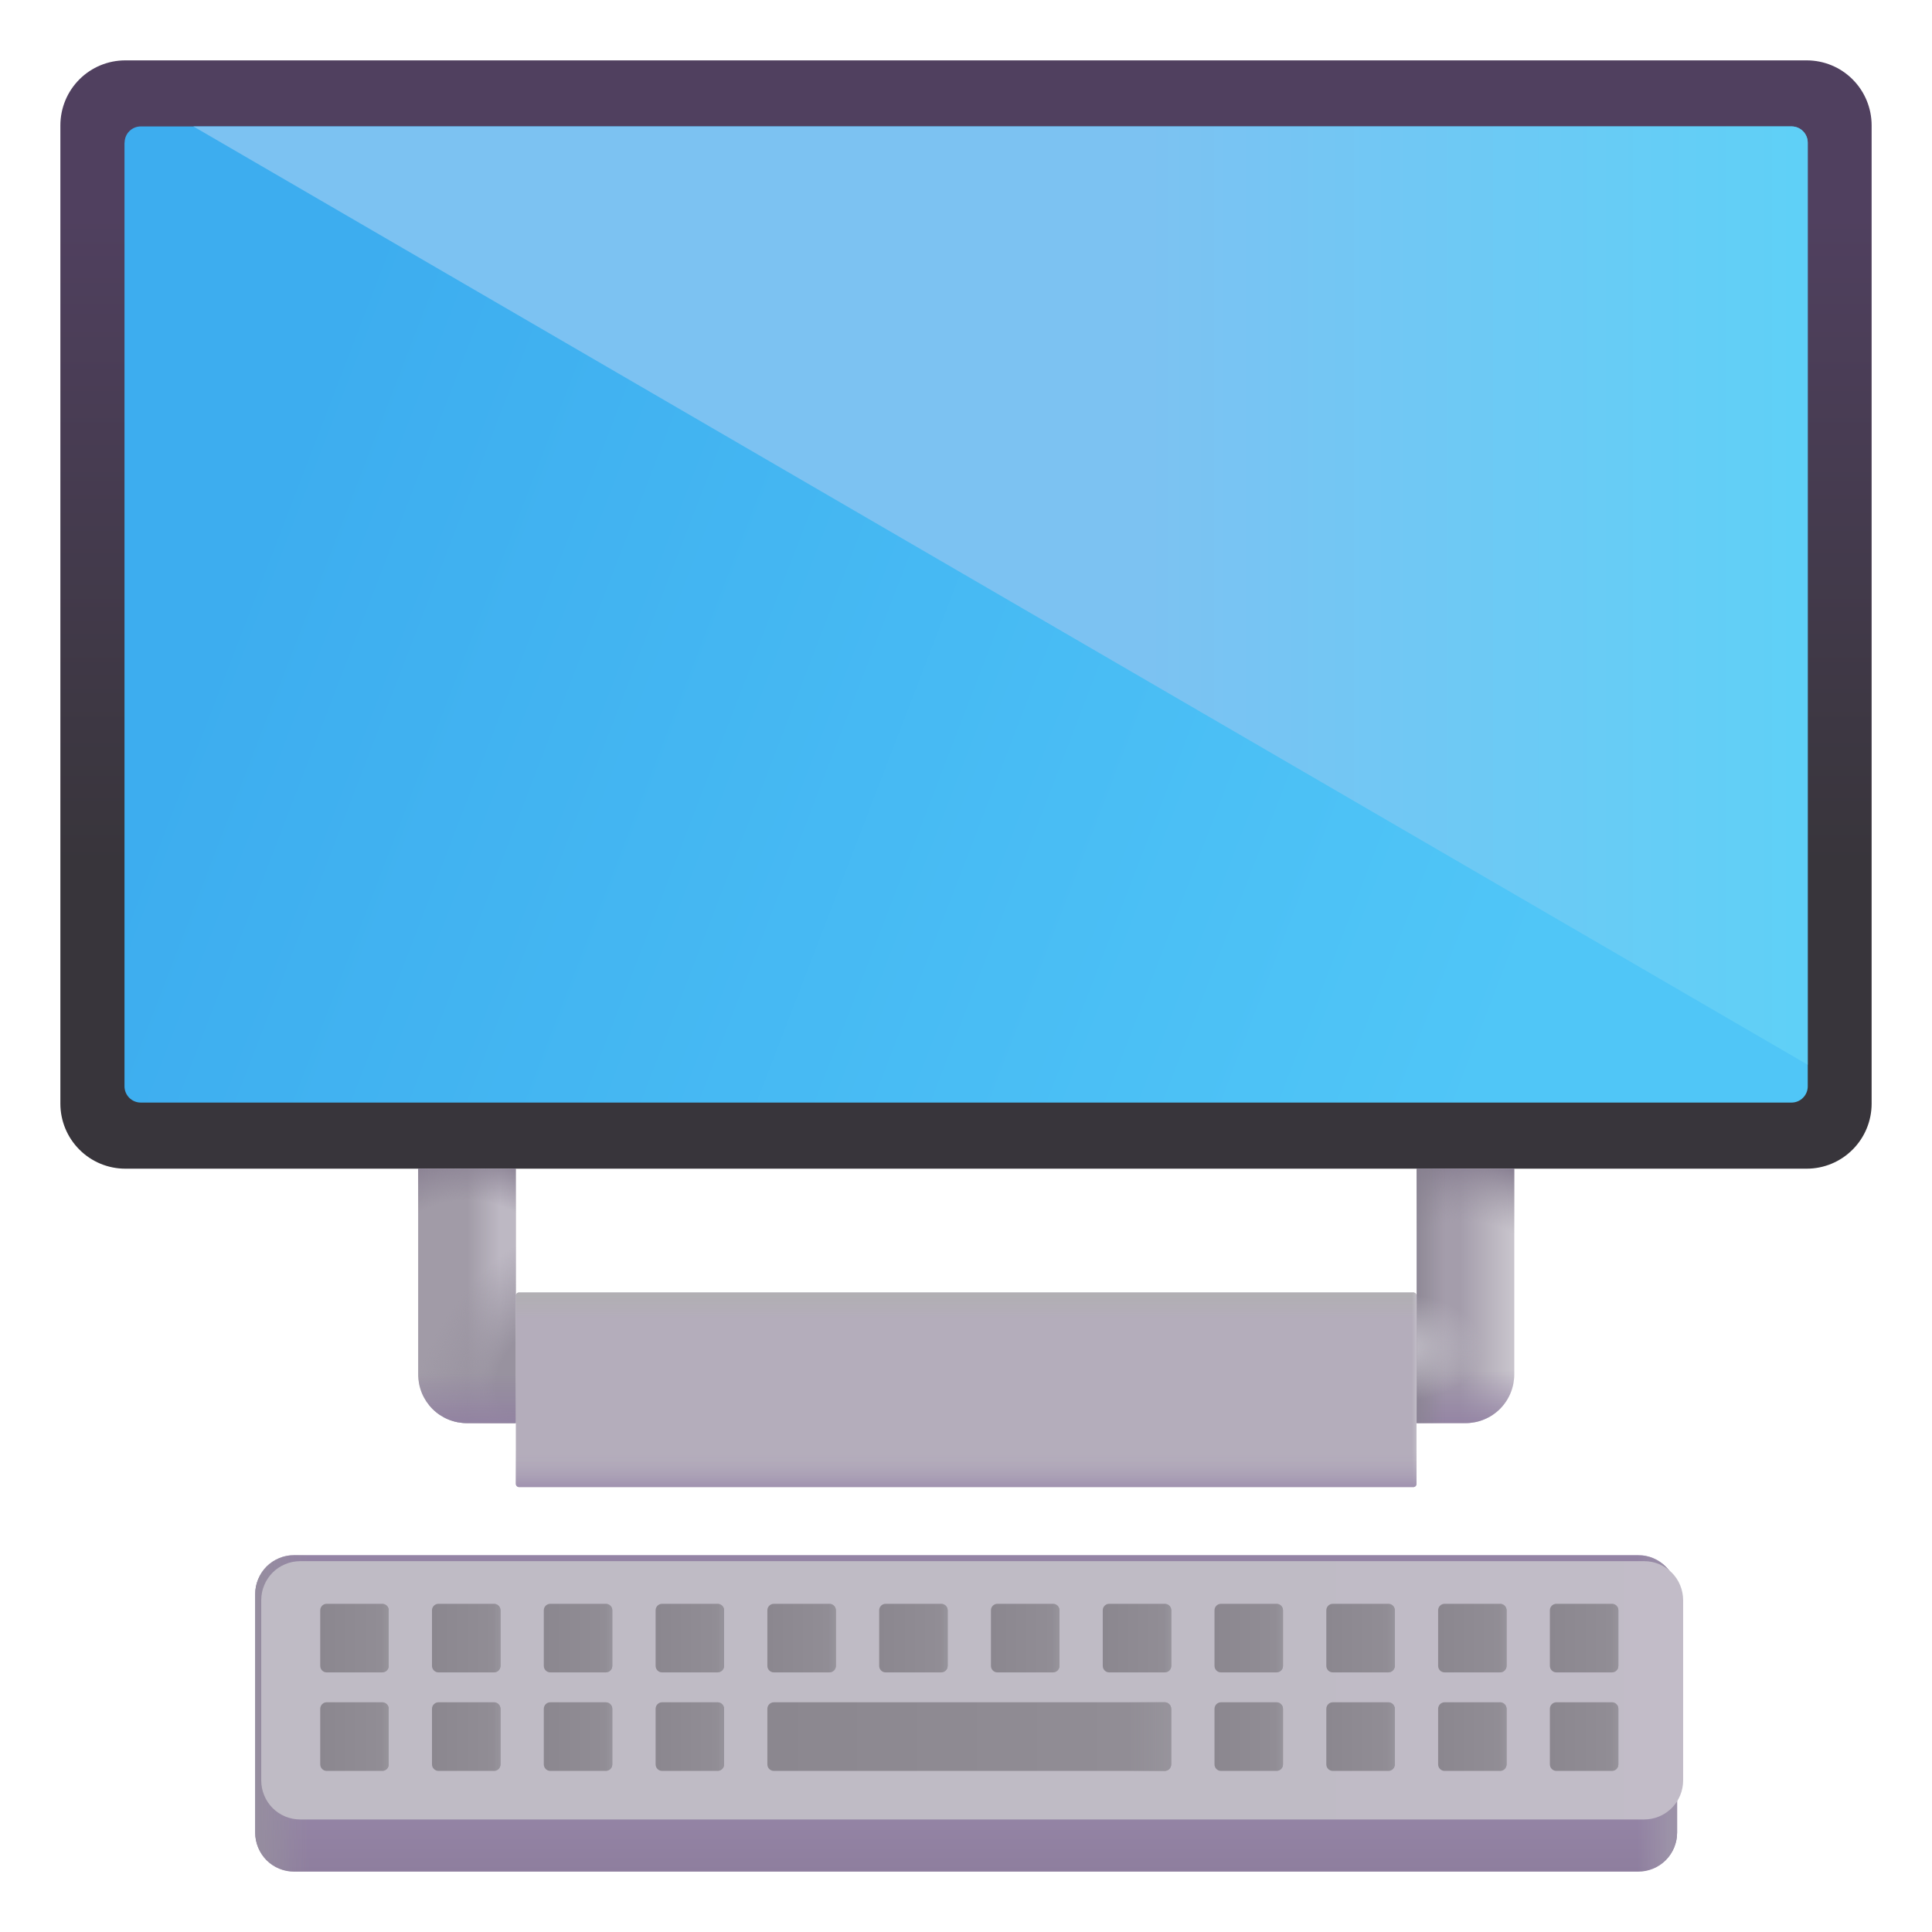 <svg width="32" height="32" viewBox="0 0 32 32" fill="none" xmlns="http://www.w3.org/2000/svg">
<g filter="url(#filter0_ii_277_12977)">
<path d="M1 2.077C1 1.791 1.113 1.517 1.315 1.315C1.516 1.113 1.79 1 2.075 1H29.925C30.21 1 30.484 1.113 30.685 1.315C30.887 1.517 31 1.791 31 2.077V18.28C31 18.565 30.887 18.839 30.685 19.041C30.484 19.243 30.21 19.357 29.925 19.357H2.075C1.79 19.357 1.516 19.243 1.315 19.041C1.113 18.839 1 18.565 1 18.28V2.077Z" fill="url(#paint0_linear_277_12977)"/>
</g>
<path d="M2.064 2.363C2.064 2.292 2.092 2.223 2.142 2.173C2.193 2.122 2.261 2.094 2.332 2.094H29.673C29.745 2.094 29.813 2.122 29.863 2.173C29.914 2.223 29.942 2.292 29.942 2.363V17.993C29.942 18.064 29.914 18.133 29.863 18.183C29.813 18.234 29.745 18.262 29.673 18.262H2.331C2.26 18.262 2.192 18.234 2.141 18.183C2.091 18.133 2.062 18.064 2.062 17.993V2.363H2.064Z" fill="url(#paint1_linear_277_12977)"/>
<path d="M29.94 17.635L3.203 2.094H29.672C29.744 2.094 29.812 2.122 29.863 2.173C29.913 2.223 29.941 2.292 29.941 2.363V17.635H29.94Z" fill="url(#paint2_linear_277_12977)"/>
<path d="M8.543 21.462C8.543 21.448 8.549 21.434 8.559 21.424C8.569 21.414 8.582 21.408 8.597 21.408H23.408C23.422 21.408 23.436 21.414 23.446 21.424C23.456 21.434 23.462 21.448 23.462 21.462V24.577C23.462 24.591 23.456 24.605 23.446 24.615C23.436 24.625 23.422 24.631 23.408 24.631H8.598C8.584 24.631 8.57 24.625 8.56 24.615C8.55 24.605 8.544 24.591 8.544 24.577V21.462H8.543Z" fill="#B4ADBB"/>
<path d="M8.543 21.462C8.543 21.448 8.549 21.434 8.559 21.424C8.569 21.414 8.582 21.408 8.597 21.408H23.408C23.422 21.408 23.436 21.414 23.446 21.424C23.456 21.434 23.462 21.448 23.462 21.462V24.577C23.462 24.591 23.456 24.605 23.446 24.615C23.436 24.625 23.422 24.631 23.408 24.631H8.598C8.584 24.631 8.57 24.625 8.56 24.615C8.55 24.605 8.544 24.591 8.544 24.577V21.462H8.543Z" fill="url(#paint3_linear_277_12977)"/>
<path d="M8.543 21.462C8.543 21.448 8.549 21.434 8.559 21.424C8.569 21.414 8.582 21.408 8.597 21.408H23.408C23.422 21.408 23.436 21.414 23.446 21.424C23.456 21.434 23.462 21.448 23.462 21.462V24.577C23.462 24.591 23.456 24.605 23.446 24.615C23.436 24.625 23.422 24.631 23.408 24.631H8.598C8.584 24.631 8.57 24.625 8.56 24.615C8.55 24.605 8.544 24.591 8.544 24.577V21.462H8.543Z" fill="url(#paint4_linear_277_12977)"/>
<path d="M8.543 21.462C8.543 21.448 8.549 21.434 8.559 21.424C8.569 21.414 8.582 21.408 8.597 21.408H23.408C23.422 21.408 23.436 21.414 23.446 21.424C23.456 21.434 23.462 21.448 23.462 21.462V24.577C23.462 24.591 23.456 24.605 23.446 24.615C23.436 24.625 23.422 24.631 23.408 24.631H8.598C8.584 24.631 8.57 24.625 8.56 24.615C8.55 24.605 8.544 24.591 8.544 24.577V21.462H8.543Z" fill="url(#paint5_linear_277_12977)"/>
<path d="M6.926 19.356H8.542V23.571H7.732C7.518 23.571 7.313 23.486 7.162 23.335C7.011 23.183 6.926 22.978 6.926 22.764V19.356Z" fill="#A19BA7"/>
<path d="M6.926 19.356H8.542V23.571H7.732C7.518 23.571 7.313 23.486 7.162 23.335C7.011 23.183 6.926 22.978 6.926 22.764V19.356Z" fill="url(#paint6_linear_277_12977)"/>
<path d="M6.926 19.356H8.542V23.571H7.732C7.518 23.571 7.313 23.486 7.162 23.335C7.011 23.183 6.926 22.978 6.926 22.764V19.356Z" fill="url(#paint7_radial_277_12977)"/>
<path d="M6.926 19.356H8.542V23.571H7.732C7.518 23.571 7.313 23.486 7.162 23.335C7.011 23.183 6.926 22.978 6.926 22.764V19.356Z" fill="url(#paint8_radial_277_12977)"/>
<path d="M6.926 19.356H8.542V23.571H7.732C7.518 23.571 7.313 23.486 7.162 23.335C7.011 23.183 6.926 22.978 6.926 22.764V19.356Z" fill="url(#paint9_linear_277_12977)"/>
<path d="M25.081 19.356H23.465V23.571H24.275C24.489 23.571 24.694 23.486 24.845 23.335C24.996 23.183 25.081 22.978 25.081 22.764V19.356Z" fill="url(#paint10_linear_277_12977)"/>
<path d="M25.081 19.356H23.465V23.571H24.275C24.489 23.571 24.694 23.486 24.845 23.335C24.996 23.183 25.081 22.978 25.081 22.764V19.356Z" fill="url(#paint11_radial_277_12977)"/>
<path d="M25.081 19.356H23.465V23.571H24.275C24.489 23.571 24.694 23.486 24.845 23.335C24.996 23.183 25.081 22.978 25.081 22.764V19.356Z" fill="url(#paint12_linear_277_12977)"/>
<path d="M25.081 19.356H23.465V23.571H24.275C24.489 23.571 24.694 23.486 24.845 23.335C24.996 23.183 25.081 22.978 25.081 22.764V19.356Z" fill="url(#paint13_linear_277_12977)"/>
<path d="M25.081 19.356H23.465V23.571H24.275C24.489 23.571 24.694 23.486 24.845 23.335C24.996 23.183 25.081 22.978 25.081 22.764V19.356Z" fill="url(#paint14_radial_277_12977)"/>
<path d="M4.227 26.404C4.227 26.319 4.243 26.235 4.276 26.157C4.308 26.078 4.356 26.007 4.415 25.947C4.475 25.887 4.546 25.84 4.625 25.807C4.703 25.774 4.787 25.758 4.871 25.758H27.133C27.218 25.758 27.302 25.774 27.38 25.807C27.458 25.84 27.529 25.887 27.589 25.947C27.649 26.007 27.697 26.078 27.729 26.157C27.761 26.235 27.778 26.319 27.778 26.404V30.354C27.778 30.525 27.71 30.689 27.589 30.811C27.468 30.932 27.304 31 27.133 31H4.871C4.7 31 4.536 30.932 4.415 30.811C4.295 30.689 4.227 30.525 4.227 30.354V26.404Z" fill="url(#paint15_linear_277_12977)"/>
<path d="M4.227 26.404C4.227 26.319 4.243 26.235 4.276 26.157C4.308 26.078 4.356 26.007 4.415 25.947C4.475 25.887 4.546 25.84 4.625 25.807C4.703 25.774 4.787 25.758 4.871 25.758H27.133C27.218 25.758 27.302 25.774 27.38 25.807C27.458 25.84 27.529 25.887 27.589 25.947C27.649 26.007 27.697 26.078 27.729 26.157C27.761 26.235 27.778 26.319 27.778 26.404V30.354C27.778 30.525 27.71 30.689 27.589 30.811C27.468 30.932 27.304 31 27.133 31H4.871C4.7 31 4.536 30.932 4.415 30.811C4.295 30.689 4.227 30.525 4.227 30.354V26.404Z" fill="url(#paint16_linear_277_12977)"/>
<path d="M4.227 26.404C4.227 26.319 4.243 26.235 4.276 26.157C4.308 26.078 4.356 26.007 4.415 25.947C4.475 25.887 4.546 25.84 4.625 25.807C4.703 25.774 4.787 25.758 4.871 25.758H27.133C27.218 25.758 27.302 25.774 27.38 25.807C27.458 25.84 27.529 25.887 27.589 25.947C27.649 26.007 27.697 26.078 27.729 26.157C27.761 26.235 27.778 26.319 27.778 26.404V30.354C27.778 30.525 27.71 30.689 27.589 30.811C27.468 30.932 27.304 31 27.133 31H4.871C4.7 31 4.536 30.932 4.415 30.811C4.295 30.689 4.227 30.525 4.227 30.354V26.404Z" fill="url(#paint17_linear_277_12977)"/>
<g filter="url(#filter1_i_277_12977)">
<path d="M4.227 26.404C4.227 26.319 4.243 26.235 4.276 26.157C4.308 26.078 4.356 26.007 4.415 25.947C4.475 25.887 4.546 25.84 4.625 25.807C4.703 25.774 4.787 25.758 4.871 25.758H27.133C27.218 25.758 27.302 25.774 27.38 25.807C27.458 25.84 27.529 25.887 27.589 25.947C27.649 26.007 27.697 26.078 27.729 26.157C27.761 26.235 27.778 26.319 27.778 26.404V29.39C27.778 29.561 27.71 29.726 27.589 29.847C27.468 29.968 27.304 30.036 27.133 30.036H4.871C4.7 30.036 4.536 29.968 4.415 29.847C4.295 29.726 4.227 29.561 4.227 29.39V26.404Z" fill="url(#paint18_linear_277_12977)"/>
</g>
<g filter="url(#filter2_iii_277_12977)">
<path d="M6.28 26.514H5.361C5.302 26.514 5.254 26.562 5.254 26.621V27.542C5.254 27.602 5.302 27.65 5.361 27.65H6.28C6.34 27.65 6.388 27.602 6.388 27.542V26.621C6.388 26.562 6.34 26.514 6.28 26.514Z" fill="url(#paint19_linear_277_12977)"/>
<path d="M6.28 26.514H5.361C5.302 26.514 5.254 26.562 5.254 26.621V27.542C5.254 27.602 5.302 27.65 5.361 27.65H6.28C6.34 27.65 6.388 27.602 6.388 27.542V26.621C6.388 26.562 6.34 26.514 6.28 26.514Z" fill="url(#paint20_linear_277_12977)"/>
</g>
<g filter="url(#filter3_iii_277_12977)">
<path d="M8.132 26.514H7.213C7.154 26.514 7.105 26.562 7.105 26.621V27.542C7.105 27.602 7.154 27.65 7.213 27.65H8.132C8.191 27.65 8.239 27.602 8.239 27.542V26.621C8.239 26.562 8.191 26.514 8.132 26.514Z" fill="url(#paint21_linear_277_12977)"/>
<path d="M8.132 26.514H7.213C7.154 26.514 7.105 26.562 7.105 26.621V27.542C7.105 27.602 7.154 27.65 7.213 27.65H8.132C8.191 27.65 8.239 27.602 8.239 27.542V26.621C8.239 26.562 8.191 26.514 8.132 26.514Z" fill="url(#paint22_linear_277_12977)"/>
</g>
<g filter="url(#filter4_iii_277_12977)">
<path d="M9.983 26.514H9.065C9.005 26.514 8.957 26.562 8.957 26.621V27.542C8.957 27.602 9.005 27.65 9.065 27.65H9.983C10.043 27.65 10.091 27.602 10.091 27.542V26.621C10.091 26.562 10.043 26.514 9.983 26.514Z" fill="url(#paint23_linear_277_12977)"/>
<path d="M9.983 26.514H9.065C9.005 26.514 8.957 26.562 8.957 26.621V27.542C8.957 27.602 9.005 27.65 9.065 27.65H9.983C10.043 27.65 10.091 27.602 10.091 27.542V26.621C10.091 26.562 10.043 26.514 9.983 26.514Z" fill="url(#paint24_linear_277_12977)"/>
</g>
<g filter="url(#filter5_iii_277_12977)">
<path d="M11.835 26.514H10.916C10.857 26.514 10.809 26.562 10.809 26.621V27.542C10.809 27.602 10.857 27.65 10.916 27.65H11.835C11.894 27.65 11.943 27.602 11.943 27.542V26.621C11.943 26.562 11.894 26.514 11.835 26.514Z" fill="url(#paint25_linear_277_12977)"/>
<path d="M11.835 26.514H10.916C10.857 26.514 10.809 26.562 10.809 26.621V27.542C10.809 27.602 10.857 27.65 10.916 27.65H11.835C11.894 27.65 11.943 27.602 11.943 27.542V26.621C11.943 26.562 11.894 26.514 11.835 26.514Z" fill="url(#paint26_linear_277_12977)"/>
</g>
<g filter="url(#filter6_iii_277_12977)">
<path d="M13.687 26.514H12.768C12.708 26.514 12.66 26.562 12.66 26.621V27.542C12.66 27.602 12.708 27.65 12.768 27.65H13.687C13.746 27.65 13.794 27.602 13.794 27.542V26.621C13.794 26.562 13.746 26.514 13.687 26.514Z" fill="url(#paint27_linear_277_12977)"/>
<path d="M13.687 26.514H12.768C12.708 26.514 12.66 26.562 12.66 26.621V27.542C12.66 27.602 12.708 27.65 12.768 27.65H13.687C13.746 27.65 13.794 27.602 13.794 27.542V26.621C13.794 26.562 13.746 26.514 13.687 26.514Z" fill="url(#paint28_linear_277_12977)"/>
</g>
<g filter="url(#filter7_iii_277_12977)">
<path d="M15.538 26.514H14.619C14.56 26.514 14.512 26.562 14.512 26.621V27.542C14.512 27.602 14.56 27.65 14.619 27.65H15.538C15.598 27.65 15.646 27.602 15.646 27.542V26.621C15.646 26.562 15.598 26.514 15.538 26.514Z" fill="url(#paint29_linear_277_12977)"/>
<path d="M15.538 26.514H14.619C14.56 26.514 14.512 26.562 14.512 26.621V27.542C14.512 27.602 14.56 27.65 14.619 27.65H15.538C15.598 27.65 15.646 27.602 15.646 27.542V26.621C15.646 26.562 15.598 26.514 15.538 26.514Z" fill="url(#paint30_linear_277_12977)"/>
</g>
<g filter="url(#filter8_iii_277_12977)">
<path d="M17.39 26.514H16.471C16.411 26.514 16.363 26.562 16.363 26.621V27.542C16.363 27.602 16.411 27.65 16.471 27.65H17.39C17.449 27.65 17.497 27.602 17.497 27.542V26.621C17.497 26.562 17.449 26.514 17.39 26.514Z" fill="url(#paint31_linear_277_12977)"/>
<path d="M17.39 26.514H16.471C16.411 26.514 16.363 26.562 16.363 26.621V27.542C16.363 27.602 16.411 27.65 16.471 27.65H17.39C17.449 27.65 17.497 27.602 17.497 27.542V26.621C17.497 26.562 17.449 26.514 17.39 26.514Z" fill="url(#paint32_linear_277_12977)"/>
</g>
<g filter="url(#filter9_iii_277_12977)">
<path d="M19.241 26.514H18.322C18.263 26.514 18.215 26.562 18.215 26.621V27.542C18.215 27.602 18.263 27.65 18.322 27.65H19.241C19.301 27.65 19.349 27.602 19.349 27.542V26.621C19.349 26.562 19.301 26.514 19.241 26.514Z" fill="url(#paint33_linear_277_12977)"/>
<path d="M19.241 26.514H18.322C18.263 26.514 18.215 26.562 18.215 26.621V27.542C18.215 27.602 18.263 27.65 18.322 27.65H19.241C19.301 27.65 19.349 27.602 19.349 27.542V26.621C19.349 26.562 19.301 26.514 19.241 26.514Z" fill="url(#paint34_linear_277_12977)"/>
</g>
<g filter="url(#filter10_iii_277_12977)">
<path d="M21.093 26.514H20.174C20.114 26.514 20.066 26.562 20.066 26.621V27.542C20.066 27.602 20.114 27.65 20.174 27.65H21.093C21.152 27.65 21.2 27.602 21.2 27.542V26.621C21.2 26.562 21.152 26.514 21.093 26.514Z" fill="url(#paint35_linear_277_12977)"/>
<path d="M21.093 26.514H20.174C20.114 26.514 20.066 26.562 20.066 26.621V27.542C20.066 27.602 20.114 27.65 20.174 27.65H21.093C21.152 27.65 21.2 27.602 21.2 27.542V26.621C21.2 26.562 21.152 26.514 21.093 26.514Z" fill="url(#paint36_linear_277_12977)"/>
</g>
<g filter="url(#filter11_iii_277_12977)">
<path d="M22.944 26.514H22.025C21.966 26.514 21.918 26.562 21.918 26.621V27.542C21.918 27.602 21.966 27.65 22.025 27.65H22.944C23.004 27.65 23.052 27.602 23.052 27.542V26.621C23.052 26.562 23.004 26.514 22.944 26.514Z" fill="url(#paint37_linear_277_12977)"/>
<path d="M22.944 26.514H22.025C21.966 26.514 21.918 26.562 21.918 26.621V27.542C21.918 27.602 21.966 27.65 22.025 27.65H22.944C23.004 27.65 23.052 27.602 23.052 27.542V26.621C23.052 26.562 23.004 26.514 22.944 26.514Z" fill="url(#paint38_linear_277_12977)"/>
</g>
<g filter="url(#filter12_iii_277_12977)">
<path d="M24.796 26.514H23.877C23.818 26.514 23.77 26.562 23.77 26.621V27.542C23.77 27.602 23.818 27.65 23.877 27.65H24.796C24.855 27.65 24.903 27.602 24.903 27.542V26.621C24.903 26.562 24.855 26.514 24.796 26.514Z" fill="url(#paint39_linear_277_12977)"/>
<path d="M24.796 26.514H23.877C23.818 26.514 23.77 26.562 23.77 26.621V27.542C23.77 27.602 23.818 27.65 23.877 27.65H24.796C24.855 27.65 24.903 27.602 24.903 27.542V26.621C24.903 26.562 24.855 26.514 24.796 26.514Z" fill="url(#paint40_linear_277_12977)"/>
</g>
<g filter="url(#filter13_iii_277_12977)">
<path d="M26.648 26.514H25.729C25.669 26.514 25.621 26.562 25.621 26.621V27.542C25.621 27.602 25.669 27.65 25.729 27.65H26.648C26.707 27.65 26.755 27.602 26.755 27.542V26.621C26.755 26.562 26.707 26.514 26.648 26.514Z" fill="url(#paint41_linear_277_12977)"/>
<path d="M26.648 26.514H25.729C25.669 26.514 25.621 26.562 25.621 26.621V27.542C25.621 27.602 25.669 27.65 25.729 27.65H26.648C26.707 27.65 26.755 27.602 26.755 27.542V26.621C26.755 26.562 26.707 26.514 26.648 26.514Z" fill="url(#paint42_linear_277_12977)"/>
</g>
<g filter="url(#filter14_iii_277_12977)">
<path d="M6.28 28.145H5.361C5.302 28.145 5.254 28.194 5.254 28.253V29.174C5.254 29.233 5.302 29.282 5.361 29.282H6.28C6.34 29.282 6.388 29.233 6.388 29.174V28.253C6.388 28.194 6.34 28.145 6.28 28.145Z" fill="url(#paint43_linear_277_12977)"/>
<path d="M6.28 28.145H5.361C5.302 28.145 5.254 28.194 5.254 28.253V29.174C5.254 29.233 5.302 29.282 5.361 29.282H6.28C6.34 29.282 6.388 29.233 6.388 29.174V28.253C6.388 28.194 6.34 28.145 6.28 28.145Z" fill="url(#paint44_linear_277_12977)"/>
</g>
<g filter="url(#filter15_iii_277_12977)">
<path d="M8.132 28.145H7.213C7.154 28.145 7.105 28.194 7.105 28.253V29.174C7.105 29.233 7.154 29.282 7.213 29.282H8.132C8.191 29.282 8.239 29.233 8.239 29.174V28.253C8.239 28.194 8.191 28.145 8.132 28.145Z" fill="url(#paint45_linear_277_12977)"/>
<path d="M8.132 28.145H7.213C7.154 28.145 7.105 28.194 7.105 28.253V29.174C7.105 29.233 7.154 29.282 7.213 29.282H8.132C8.191 29.282 8.239 29.233 8.239 29.174V28.253C8.239 28.194 8.191 28.145 8.132 28.145Z" fill="url(#paint46_linear_277_12977)"/>
</g>
<g filter="url(#filter16_iii_277_12977)">
<path d="M9.983 28.145H9.065C9.005 28.145 8.957 28.194 8.957 28.253V29.174C8.957 29.233 9.005 29.282 9.065 29.282H9.983C10.043 29.282 10.091 29.233 10.091 29.174V28.253C10.091 28.194 10.043 28.145 9.983 28.145Z" fill="url(#paint47_linear_277_12977)"/>
<path d="M9.983 28.145H9.065C9.005 28.145 8.957 28.194 8.957 28.253V29.174C8.957 29.233 9.005 29.282 9.065 29.282H9.983C10.043 29.282 10.091 29.233 10.091 29.174V28.253C10.091 28.194 10.043 28.145 9.983 28.145Z" fill="url(#paint48_linear_277_12977)"/>
</g>
<g filter="url(#filter17_iii_277_12977)">
<path d="M11.835 28.145H10.916C10.857 28.145 10.809 28.194 10.809 28.253V29.174C10.809 29.233 10.857 29.282 10.916 29.282H11.835C11.894 29.282 11.943 29.233 11.943 29.174V28.253C11.943 28.194 11.894 28.145 11.835 28.145Z" fill="url(#paint49_linear_277_12977)"/>
<path d="M11.835 28.145H10.916C10.857 28.145 10.809 28.194 10.809 28.253V29.174C10.809 29.233 10.857 29.282 10.916 29.282H11.835C11.894 29.282 11.943 29.233 11.943 29.174V28.253C11.943 28.194 11.894 28.145 11.835 28.145Z" fill="url(#paint50_linear_277_12977)"/>
</g>
<g filter="url(#filter18_iii_277_12977)">
<path d="M19.241 28.145H12.768C12.708 28.145 12.66 28.194 12.66 28.253V29.174C12.66 29.233 12.708 29.282 12.768 29.282H19.241C19.3 29.282 19.348 29.233 19.348 29.174V28.253C19.348 28.194 19.3 28.145 19.241 28.145Z" fill="url(#paint51_linear_277_12977)"/>
<path d="M19.241 28.145H12.768C12.708 28.145 12.66 28.194 12.66 28.253V29.174C12.66 29.233 12.708 29.282 12.768 29.282H19.241C19.3 29.282 19.348 29.233 19.348 29.174V28.253C19.348 28.194 19.3 28.145 19.241 28.145Z" fill="url(#paint52_linear_277_12977)"/>
</g>
<g filter="url(#filter19_iii_277_12977)">
<path d="M21.093 28.145H20.174C20.114 28.145 20.066 28.194 20.066 28.253V29.174C20.066 29.233 20.114 29.282 20.174 29.282H21.093C21.152 29.282 21.2 29.233 21.2 29.174V28.253C21.2 28.194 21.152 28.145 21.093 28.145Z" fill="url(#paint53_linear_277_12977)"/>
<path d="M21.093 28.145H20.174C20.114 28.145 20.066 28.194 20.066 28.253V29.174C20.066 29.233 20.114 29.282 20.174 29.282H21.093C21.152 29.282 21.2 29.233 21.2 29.174V28.253C21.2 28.194 21.152 28.145 21.093 28.145Z" fill="url(#paint54_linear_277_12977)"/>
</g>
<g filter="url(#filter20_iii_277_12977)">
<path d="M22.944 28.145H22.025C21.966 28.145 21.918 28.194 21.918 28.253V29.174C21.918 29.233 21.966 29.282 22.025 29.282H22.944C23.004 29.282 23.052 29.233 23.052 29.174V28.253C23.052 28.194 23.004 28.145 22.944 28.145Z" fill="url(#paint55_linear_277_12977)"/>
<path d="M22.944 28.145H22.025C21.966 28.145 21.918 28.194 21.918 28.253V29.174C21.918 29.233 21.966 29.282 22.025 29.282H22.944C23.004 29.282 23.052 29.233 23.052 29.174V28.253C23.052 28.194 23.004 28.145 22.944 28.145Z" fill="url(#paint56_linear_277_12977)"/>
</g>
<g filter="url(#filter21_iii_277_12977)">
<path d="M24.796 28.145H23.877C23.818 28.145 23.77 28.194 23.77 28.253V29.174C23.77 29.233 23.818 29.282 23.877 29.282H24.796C24.855 29.282 24.903 29.233 24.903 29.174V28.253C24.903 28.194 24.855 28.145 24.796 28.145Z" fill="url(#paint57_linear_277_12977)"/>
<path d="M24.796 28.145H23.877C23.818 28.145 23.77 28.194 23.77 28.253V29.174C23.77 29.233 23.818 29.282 23.877 29.282H24.796C24.855 29.282 24.903 29.233 24.903 29.174V28.253C24.903 28.194 24.855 28.145 24.796 28.145Z" fill="url(#paint58_linear_277_12977)"/>
</g>
<g filter="url(#filter22_iii_277_12977)">
<path d="M26.648 28.145H25.729C25.669 28.145 25.621 28.194 25.621 28.253V29.174C25.621 29.233 25.669 29.282 25.729 29.282H26.648C26.707 29.282 26.755 29.233 26.755 29.174V28.253C26.755 28.194 26.707 28.145 26.648 28.145Z" fill="url(#paint59_linear_277_12977)"/>
<path d="M26.648 28.145H25.729C25.669 28.145 25.621 28.194 25.621 28.253V29.174C25.621 29.233 25.669 29.282 25.729 29.282H26.648C26.707 29.282 26.755 29.233 26.755 29.174V28.253C26.755 28.194 26.707 28.145 26.648 28.145Z" fill="url(#paint60_linear_277_12977)"/>
</g>
<defs>
<filter id="filter0_ii_277_12977" x="0.9" y="1" width="30.2" height="18.356" filterUnits="userSpaceOnUse" color-interpolation-filters="sRGB">
<feFlood flood-opacity="0" result="BackgroundImageFix"/>
<feBlend mode="normal" in="SourceGraphic" in2="BackgroundImageFix" result="shape"/>
<feColorMatrix in="SourceAlpha" type="matrix" values="0 0 0 0 0 0 0 0 0 0 0 0 0 0 0 0 0 0 127 0" result="hardAlpha"/>
<feOffset dx="0.1"/>
<feGaussianBlur stdDeviation="0.05"/>
<feComposite in2="hardAlpha" operator="arithmetic" k2="-1" k3="1"/>
<feColorMatrix type="matrix" values="0 0 0 0 0.224 0 0 0 0 0.208 0 0 0 0 0.243 0 0 0 1 0"/>
<feBlend mode="normal" in2="shape" result="effect1_innerShadow_277_12977"/>
<feColorMatrix in="SourceAlpha" type="matrix" values="0 0 0 0 0 0 0 0 0 0 0 0 0 0 0 0 0 0 127 0" result="hardAlpha"/>
<feOffset dx="-0.1"/>
<feGaussianBlur stdDeviation="0.05"/>
<feComposite in2="hardAlpha" operator="arithmetic" k2="-1" k3="1"/>
<feColorMatrix type="matrix" values="0 0 0 0 0.416 0 0 0 0 0.369 0 0 0 0 0.463 0 0 0 1 0"/>
<feBlend mode="normal" in2="effect1_innerShadow_277_12977" result="effect2_innerShadow_277_12977"/>
</filter>
<filter id="filter1_i_277_12977" x="4.227" y="25.758" width="23.651" height="4.378" filterUnits="userSpaceOnUse" color-interpolation-filters="sRGB">
<feFlood flood-opacity="0" result="BackgroundImageFix"/>
<feBlend mode="normal" in="SourceGraphic" in2="BackgroundImageFix" result="shape"/>
<feColorMatrix in="SourceAlpha" type="matrix" values="0 0 0 0 0 0 0 0 0 0 0 0 0 0 0 0 0 0 127 0" result="hardAlpha"/>
<feOffset dx="0.1" dy="0.1"/>
<feGaussianBlur stdDeviation="0.1"/>
<feComposite in2="hardAlpha" operator="arithmetic" k2="-1" k3="1"/>
<feColorMatrix type="matrix" values="0 0 0 0 0.706 0 0 0 0 0.69 0 0 0 0 0.725 0 0 0 1 0"/>
<feBlend mode="normal" in2="shape" result="effect1_innerShadow_277_12977"/>
</filter>
<filter id="filter2_iii_277_12977" x="5.204" y="26.464" width="1.233" height="1.236" filterUnits="userSpaceOnUse" color-interpolation-filters="sRGB">
<feFlood flood-opacity="0" result="BackgroundImageFix"/>
<feBlend mode="normal" in="SourceGraphic" in2="BackgroundImageFix" result="shape"/>
<feColorMatrix in="SourceAlpha" type="matrix" values="0 0 0 0 0 0 0 0 0 0 0 0 0 0 0 0 0 0 127 0" result="hardAlpha"/>
<feOffset dx="-0.05" dy="0.05"/>
<feGaussianBlur stdDeviation="0.05"/>
<feComposite in2="hardAlpha" operator="arithmetic" k2="-1" k3="1"/>
<feColorMatrix type="matrix" values="0 0 0 0 0.682 0 0 0 0 0.655 0 0 0 0 0.714 0 0 0 1 0"/>
<feBlend mode="normal" in2="shape" result="effect1_innerShadow_277_12977"/>
<feColorMatrix in="SourceAlpha" type="matrix" values="0 0 0 0 0 0 0 0 0 0 0 0 0 0 0 0 0 0 127 0" result="hardAlpha"/>
<feOffset dx="0.05" dy="-0.05"/>
<feGaussianBlur stdDeviation="0.05"/>
<feComposite in2="hardAlpha" operator="arithmetic" k2="-1" k3="1"/>
<feColorMatrix type="matrix" values="0 0 0 0 0.533 0 0 0 0 0.506 0 0 0 0 0.565 0 0 0 1 0"/>
<feBlend mode="normal" in2="effect1_innerShadow_277_12977" result="effect2_innerShadow_277_12977"/>
<feColorMatrix in="SourceAlpha" type="matrix" values="0 0 0 0 0 0 0 0 0 0 0 0 0 0 0 0 0 0 127 0" result="hardAlpha"/>
<feOffset dx="0.05" dy="0.05"/>
<feGaussianBlur stdDeviation="0.05"/>
<feComposite in2="hardAlpha" operator="arithmetic" k2="-1" k3="1"/>
<feColorMatrix type="matrix" values="0 0 0 0 0.533 0 0 0 0 0.506 0 0 0 0 0.565 0 0 0 1 0"/>
<feBlend mode="normal" in2="effect2_innerShadow_277_12977" result="effect3_innerShadow_277_12977"/>
</filter>
<filter id="filter3_iii_277_12977" x="7.055" y="26.464" width="1.233" height="1.236" filterUnits="userSpaceOnUse" color-interpolation-filters="sRGB">
<feFlood flood-opacity="0" result="BackgroundImageFix"/>
<feBlend mode="normal" in="SourceGraphic" in2="BackgroundImageFix" result="shape"/>
<feColorMatrix in="SourceAlpha" type="matrix" values="0 0 0 0 0 0 0 0 0 0 0 0 0 0 0 0 0 0 127 0" result="hardAlpha"/>
<feOffset dx="-0.05" dy="0.05"/>
<feGaussianBlur stdDeviation="0.05"/>
<feComposite in2="hardAlpha" operator="arithmetic" k2="-1" k3="1"/>
<feColorMatrix type="matrix" values="0 0 0 0 0.682 0 0 0 0 0.655 0 0 0 0 0.714 0 0 0 1 0"/>
<feBlend mode="normal" in2="shape" result="effect1_innerShadow_277_12977"/>
<feColorMatrix in="SourceAlpha" type="matrix" values="0 0 0 0 0 0 0 0 0 0 0 0 0 0 0 0 0 0 127 0" result="hardAlpha"/>
<feOffset dx="0.05" dy="-0.05"/>
<feGaussianBlur stdDeviation="0.05"/>
<feComposite in2="hardAlpha" operator="arithmetic" k2="-1" k3="1"/>
<feColorMatrix type="matrix" values="0 0 0 0 0.533 0 0 0 0 0.506 0 0 0 0 0.565 0 0 0 1 0"/>
<feBlend mode="normal" in2="effect1_innerShadow_277_12977" result="effect2_innerShadow_277_12977"/>
<feColorMatrix in="SourceAlpha" type="matrix" values="0 0 0 0 0 0 0 0 0 0 0 0 0 0 0 0 0 0 127 0" result="hardAlpha"/>
<feOffset dx="0.05" dy="0.05"/>
<feGaussianBlur stdDeviation="0.05"/>
<feComposite in2="hardAlpha" operator="arithmetic" k2="-1" k3="1"/>
<feColorMatrix type="matrix" values="0 0 0 0 0.533 0 0 0 0 0.506 0 0 0 0 0.565 0 0 0 1 0"/>
<feBlend mode="normal" in2="effect2_innerShadow_277_12977" result="effect3_innerShadow_277_12977"/>
</filter>
<filter id="filter4_iii_277_12977" x="8.907" y="26.464" width="1.233" height="1.236" filterUnits="userSpaceOnUse" color-interpolation-filters="sRGB">
<feFlood flood-opacity="0" result="BackgroundImageFix"/>
<feBlend mode="normal" in="SourceGraphic" in2="BackgroundImageFix" result="shape"/>
<feColorMatrix in="SourceAlpha" type="matrix" values="0 0 0 0 0 0 0 0 0 0 0 0 0 0 0 0 0 0 127 0" result="hardAlpha"/>
<feOffset dx="-0.05" dy="0.05"/>
<feGaussianBlur stdDeviation="0.05"/>
<feComposite in2="hardAlpha" operator="arithmetic" k2="-1" k3="1"/>
<feColorMatrix type="matrix" values="0 0 0 0 0.682 0 0 0 0 0.655 0 0 0 0 0.714 0 0 0 1 0"/>
<feBlend mode="normal" in2="shape" result="effect1_innerShadow_277_12977"/>
<feColorMatrix in="SourceAlpha" type="matrix" values="0 0 0 0 0 0 0 0 0 0 0 0 0 0 0 0 0 0 127 0" result="hardAlpha"/>
<feOffset dx="0.05" dy="-0.05"/>
<feGaussianBlur stdDeviation="0.05"/>
<feComposite in2="hardAlpha" operator="arithmetic" k2="-1" k3="1"/>
<feColorMatrix type="matrix" values="0 0 0 0 0.533 0 0 0 0 0.506 0 0 0 0 0.565 0 0 0 1 0"/>
<feBlend mode="normal" in2="effect1_innerShadow_277_12977" result="effect2_innerShadow_277_12977"/>
<feColorMatrix in="SourceAlpha" type="matrix" values="0 0 0 0 0 0 0 0 0 0 0 0 0 0 0 0 0 0 127 0" result="hardAlpha"/>
<feOffset dx="0.05" dy="0.05"/>
<feGaussianBlur stdDeviation="0.05"/>
<feComposite in2="hardAlpha" operator="arithmetic" k2="-1" k3="1"/>
<feColorMatrix type="matrix" values="0 0 0 0 0.533 0 0 0 0 0.506 0 0 0 0 0.565 0 0 0 1 0"/>
<feBlend mode="normal" in2="effect2_innerShadow_277_12977" result="effect3_innerShadow_277_12977"/>
</filter>
<filter id="filter5_iii_277_12977" x="10.759" y="26.464" width="1.233" height="1.236" filterUnits="userSpaceOnUse" color-interpolation-filters="sRGB">
<feFlood flood-opacity="0" result="BackgroundImageFix"/>
<feBlend mode="normal" in="SourceGraphic" in2="BackgroundImageFix" result="shape"/>
<feColorMatrix in="SourceAlpha" type="matrix" values="0 0 0 0 0 0 0 0 0 0 0 0 0 0 0 0 0 0 127 0" result="hardAlpha"/>
<feOffset dx="-0.05" dy="0.05"/>
<feGaussianBlur stdDeviation="0.05"/>
<feComposite in2="hardAlpha" operator="arithmetic" k2="-1" k3="1"/>
<feColorMatrix type="matrix" values="0 0 0 0 0.682 0 0 0 0 0.655 0 0 0 0 0.714 0 0 0 1 0"/>
<feBlend mode="normal" in2="shape" result="effect1_innerShadow_277_12977"/>
<feColorMatrix in="SourceAlpha" type="matrix" values="0 0 0 0 0 0 0 0 0 0 0 0 0 0 0 0 0 0 127 0" result="hardAlpha"/>
<feOffset dx="0.05" dy="-0.05"/>
<feGaussianBlur stdDeviation="0.05"/>
<feComposite in2="hardAlpha" operator="arithmetic" k2="-1" k3="1"/>
<feColorMatrix type="matrix" values="0 0 0 0 0.533 0 0 0 0 0.506 0 0 0 0 0.565 0 0 0 1 0"/>
<feBlend mode="normal" in2="effect1_innerShadow_277_12977" result="effect2_innerShadow_277_12977"/>
<feColorMatrix in="SourceAlpha" type="matrix" values="0 0 0 0 0 0 0 0 0 0 0 0 0 0 0 0 0 0 127 0" result="hardAlpha"/>
<feOffset dx="0.05" dy="0.05"/>
<feGaussianBlur stdDeviation="0.05"/>
<feComposite in2="hardAlpha" operator="arithmetic" k2="-1" k3="1"/>
<feColorMatrix type="matrix" values="0 0 0 0 0.533 0 0 0 0 0.506 0 0 0 0 0.565 0 0 0 1 0"/>
<feBlend mode="normal" in2="effect2_innerShadow_277_12977" result="effect3_innerShadow_277_12977"/>
</filter>
<filter id="filter6_iii_277_12977" x="12.61" y="26.464" width="1.233" height="1.236" filterUnits="userSpaceOnUse" color-interpolation-filters="sRGB">
<feFlood flood-opacity="0" result="BackgroundImageFix"/>
<feBlend mode="normal" in="SourceGraphic" in2="BackgroundImageFix" result="shape"/>
<feColorMatrix in="SourceAlpha" type="matrix" values="0 0 0 0 0 0 0 0 0 0 0 0 0 0 0 0 0 0 127 0" result="hardAlpha"/>
<feOffset dx="-0.05" dy="0.05"/>
<feGaussianBlur stdDeviation="0.05"/>
<feComposite in2="hardAlpha" operator="arithmetic" k2="-1" k3="1"/>
<feColorMatrix type="matrix" values="0 0 0 0 0.682 0 0 0 0 0.655 0 0 0 0 0.714 0 0 0 1 0"/>
<feBlend mode="normal" in2="shape" result="effect1_innerShadow_277_12977"/>
<feColorMatrix in="SourceAlpha" type="matrix" values="0 0 0 0 0 0 0 0 0 0 0 0 0 0 0 0 0 0 127 0" result="hardAlpha"/>
<feOffset dx="0.05" dy="-0.05"/>
<feGaussianBlur stdDeviation="0.05"/>
<feComposite in2="hardAlpha" operator="arithmetic" k2="-1" k3="1"/>
<feColorMatrix type="matrix" values="0 0 0 0 0.533 0 0 0 0 0.506 0 0 0 0 0.565 0 0 0 1 0"/>
<feBlend mode="normal" in2="effect1_innerShadow_277_12977" result="effect2_innerShadow_277_12977"/>
<feColorMatrix in="SourceAlpha" type="matrix" values="0 0 0 0 0 0 0 0 0 0 0 0 0 0 0 0 0 0 127 0" result="hardAlpha"/>
<feOffset dx="0.05" dy="0.05"/>
<feGaussianBlur stdDeviation="0.05"/>
<feComposite in2="hardAlpha" operator="arithmetic" k2="-1" k3="1"/>
<feColorMatrix type="matrix" values="0 0 0 0 0.533 0 0 0 0 0.506 0 0 0 0 0.565 0 0 0 1 0"/>
<feBlend mode="normal" in2="effect2_innerShadow_277_12977" result="effect3_innerShadow_277_12977"/>
</filter>
<filter id="filter7_iii_277_12977" x="14.462" y="26.464" width="1.233" height="1.236" filterUnits="userSpaceOnUse" color-interpolation-filters="sRGB">
<feFlood flood-opacity="0" result="BackgroundImageFix"/>
<feBlend mode="normal" in="SourceGraphic" in2="BackgroundImageFix" result="shape"/>
<feColorMatrix in="SourceAlpha" type="matrix" values="0 0 0 0 0 0 0 0 0 0 0 0 0 0 0 0 0 0 127 0" result="hardAlpha"/>
<feOffset dx="-0.05" dy="0.05"/>
<feGaussianBlur stdDeviation="0.05"/>
<feComposite in2="hardAlpha" operator="arithmetic" k2="-1" k3="1"/>
<feColorMatrix type="matrix" values="0 0 0 0 0.682 0 0 0 0 0.655 0 0 0 0 0.714 0 0 0 1 0"/>
<feBlend mode="normal" in2="shape" result="effect1_innerShadow_277_12977"/>
<feColorMatrix in="SourceAlpha" type="matrix" values="0 0 0 0 0 0 0 0 0 0 0 0 0 0 0 0 0 0 127 0" result="hardAlpha"/>
<feOffset dx="0.05" dy="-0.05"/>
<feGaussianBlur stdDeviation="0.05"/>
<feComposite in2="hardAlpha" operator="arithmetic" k2="-1" k3="1"/>
<feColorMatrix type="matrix" values="0 0 0 0 0.533 0 0 0 0 0.506 0 0 0 0 0.565 0 0 0 1 0"/>
<feBlend mode="normal" in2="effect1_innerShadow_277_12977" result="effect2_innerShadow_277_12977"/>
<feColorMatrix in="SourceAlpha" type="matrix" values="0 0 0 0 0 0 0 0 0 0 0 0 0 0 0 0 0 0 127 0" result="hardAlpha"/>
<feOffset dx="0.05" dy="0.05"/>
<feGaussianBlur stdDeviation="0.05"/>
<feComposite in2="hardAlpha" operator="arithmetic" k2="-1" k3="1"/>
<feColorMatrix type="matrix" values="0 0 0 0 0.533 0 0 0 0 0.506 0 0 0 0 0.565 0 0 0 1 0"/>
<feBlend mode="normal" in2="effect2_innerShadow_277_12977" result="effect3_innerShadow_277_12977"/>
</filter>
<filter id="filter8_iii_277_12977" x="16.313" y="26.464" width="1.233" height="1.236" filterUnits="userSpaceOnUse" color-interpolation-filters="sRGB">
<feFlood flood-opacity="0" result="BackgroundImageFix"/>
<feBlend mode="normal" in="SourceGraphic" in2="BackgroundImageFix" result="shape"/>
<feColorMatrix in="SourceAlpha" type="matrix" values="0 0 0 0 0 0 0 0 0 0 0 0 0 0 0 0 0 0 127 0" result="hardAlpha"/>
<feOffset dx="-0.05" dy="0.05"/>
<feGaussianBlur stdDeviation="0.05"/>
<feComposite in2="hardAlpha" operator="arithmetic" k2="-1" k3="1"/>
<feColorMatrix type="matrix" values="0 0 0 0 0.682 0 0 0 0 0.655 0 0 0 0 0.714 0 0 0 1 0"/>
<feBlend mode="normal" in2="shape" result="effect1_innerShadow_277_12977"/>
<feColorMatrix in="SourceAlpha" type="matrix" values="0 0 0 0 0 0 0 0 0 0 0 0 0 0 0 0 0 0 127 0" result="hardAlpha"/>
<feOffset dx="0.05" dy="-0.05"/>
<feGaussianBlur stdDeviation="0.05"/>
<feComposite in2="hardAlpha" operator="arithmetic" k2="-1" k3="1"/>
<feColorMatrix type="matrix" values="0 0 0 0 0.533 0 0 0 0 0.506 0 0 0 0 0.565 0 0 0 1 0"/>
<feBlend mode="normal" in2="effect1_innerShadow_277_12977" result="effect2_innerShadow_277_12977"/>
<feColorMatrix in="SourceAlpha" type="matrix" values="0 0 0 0 0 0 0 0 0 0 0 0 0 0 0 0 0 0 127 0" result="hardAlpha"/>
<feOffset dx="0.05" dy="0.05"/>
<feGaussianBlur stdDeviation="0.05"/>
<feComposite in2="hardAlpha" operator="arithmetic" k2="-1" k3="1"/>
<feColorMatrix type="matrix" values="0 0 0 0 0.533 0 0 0 0 0.506 0 0 0 0 0.565 0 0 0 1 0"/>
<feBlend mode="normal" in2="effect2_innerShadow_277_12977" result="effect3_innerShadow_277_12977"/>
</filter>
<filter id="filter9_iii_277_12977" x="18.165" y="26.464" width="1.233" height="1.236" filterUnits="userSpaceOnUse" color-interpolation-filters="sRGB">
<feFlood flood-opacity="0" result="BackgroundImageFix"/>
<feBlend mode="normal" in="SourceGraphic" in2="BackgroundImageFix" result="shape"/>
<feColorMatrix in="SourceAlpha" type="matrix" values="0 0 0 0 0 0 0 0 0 0 0 0 0 0 0 0 0 0 127 0" result="hardAlpha"/>
<feOffset dx="-0.05" dy="0.05"/>
<feGaussianBlur stdDeviation="0.05"/>
<feComposite in2="hardAlpha" operator="arithmetic" k2="-1" k3="1"/>
<feColorMatrix type="matrix" values="0 0 0 0 0.682 0 0 0 0 0.655 0 0 0 0 0.714 0 0 0 1 0"/>
<feBlend mode="normal" in2="shape" result="effect1_innerShadow_277_12977"/>
<feColorMatrix in="SourceAlpha" type="matrix" values="0 0 0 0 0 0 0 0 0 0 0 0 0 0 0 0 0 0 127 0" result="hardAlpha"/>
<feOffset dx="0.05" dy="-0.05"/>
<feGaussianBlur stdDeviation="0.05"/>
<feComposite in2="hardAlpha" operator="arithmetic" k2="-1" k3="1"/>
<feColorMatrix type="matrix" values="0 0 0 0 0.533 0 0 0 0 0.506 0 0 0 0 0.565 0 0 0 1 0"/>
<feBlend mode="normal" in2="effect1_innerShadow_277_12977" result="effect2_innerShadow_277_12977"/>
<feColorMatrix in="SourceAlpha" type="matrix" values="0 0 0 0 0 0 0 0 0 0 0 0 0 0 0 0 0 0 127 0" result="hardAlpha"/>
<feOffset dx="0.05" dy="0.05"/>
<feGaussianBlur stdDeviation="0.05"/>
<feComposite in2="hardAlpha" operator="arithmetic" k2="-1" k3="1"/>
<feColorMatrix type="matrix" values="0 0 0 0 0.533 0 0 0 0 0.506 0 0 0 0 0.565 0 0 0 1 0"/>
<feBlend mode="normal" in2="effect2_innerShadow_277_12977" result="effect3_innerShadow_277_12977"/>
</filter>
<filter id="filter10_iii_277_12977" x="20.016" y="26.464" width="1.233" height="1.236" filterUnits="userSpaceOnUse" color-interpolation-filters="sRGB">
<feFlood flood-opacity="0" result="BackgroundImageFix"/>
<feBlend mode="normal" in="SourceGraphic" in2="BackgroundImageFix" result="shape"/>
<feColorMatrix in="SourceAlpha" type="matrix" values="0 0 0 0 0 0 0 0 0 0 0 0 0 0 0 0 0 0 127 0" result="hardAlpha"/>
<feOffset dx="-0.05" dy="0.05"/>
<feGaussianBlur stdDeviation="0.05"/>
<feComposite in2="hardAlpha" operator="arithmetic" k2="-1" k3="1"/>
<feColorMatrix type="matrix" values="0 0 0 0 0.682 0 0 0 0 0.655 0 0 0 0 0.714 0 0 0 1 0"/>
<feBlend mode="normal" in2="shape" result="effect1_innerShadow_277_12977"/>
<feColorMatrix in="SourceAlpha" type="matrix" values="0 0 0 0 0 0 0 0 0 0 0 0 0 0 0 0 0 0 127 0" result="hardAlpha"/>
<feOffset dx="0.05" dy="-0.05"/>
<feGaussianBlur stdDeviation="0.05"/>
<feComposite in2="hardAlpha" operator="arithmetic" k2="-1" k3="1"/>
<feColorMatrix type="matrix" values="0 0 0 0 0.533 0 0 0 0 0.506 0 0 0 0 0.565 0 0 0 1 0"/>
<feBlend mode="normal" in2="effect1_innerShadow_277_12977" result="effect2_innerShadow_277_12977"/>
<feColorMatrix in="SourceAlpha" type="matrix" values="0 0 0 0 0 0 0 0 0 0 0 0 0 0 0 0 0 0 127 0" result="hardAlpha"/>
<feOffset dx="0.05" dy="0.05"/>
<feGaussianBlur stdDeviation="0.05"/>
<feComposite in2="hardAlpha" operator="arithmetic" k2="-1" k3="1"/>
<feColorMatrix type="matrix" values="0 0 0 0 0.533 0 0 0 0 0.506 0 0 0 0 0.565 0 0 0 1 0"/>
<feBlend mode="normal" in2="effect2_innerShadow_277_12977" result="effect3_innerShadow_277_12977"/>
</filter>
<filter id="filter11_iii_277_12977" x="21.868" y="26.464" width="1.233" height="1.236" filterUnits="userSpaceOnUse" color-interpolation-filters="sRGB">
<feFlood flood-opacity="0" result="BackgroundImageFix"/>
<feBlend mode="normal" in="SourceGraphic" in2="BackgroundImageFix" result="shape"/>
<feColorMatrix in="SourceAlpha" type="matrix" values="0 0 0 0 0 0 0 0 0 0 0 0 0 0 0 0 0 0 127 0" result="hardAlpha"/>
<feOffset dx="-0.05" dy="0.05"/>
<feGaussianBlur stdDeviation="0.05"/>
<feComposite in2="hardAlpha" operator="arithmetic" k2="-1" k3="1"/>
<feColorMatrix type="matrix" values="0 0 0 0 0.682 0 0 0 0 0.655 0 0 0 0 0.714 0 0 0 1 0"/>
<feBlend mode="normal" in2="shape" result="effect1_innerShadow_277_12977"/>
<feColorMatrix in="SourceAlpha" type="matrix" values="0 0 0 0 0 0 0 0 0 0 0 0 0 0 0 0 0 0 127 0" result="hardAlpha"/>
<feOffset dx="0.05" dy="-0.05"/>
<feGaussianBlur stdDeviation="0.05"/>
<feComposite in2="hardAlpha" operator="arithmetic" k2="-1" k3="1"/>
<feColorMatrix type="matrix" values="0 0 0 0 0.533 0 0 0 0 0.506 0 0 0 0 0.565 0 0 0 1 0"/>
<feBlend mode="normal" in2="effect1_innerShadow_277_12977" result="effect2_innerShadow_277_12977"/>
<feColorMatrix in="SourceAlpha" type="matrix" values="0 0 0 0 0 0 0 0 0 0 0 0 0 0 0 0 0 0 127 0" result="hardAlpha"/>
<feOffset dx="0.05" dy="0.05"/>
<feGaussianBlur stdDeviation="0.05"/>
<feComposite in2="hardAlpha" operator="arithmetic" k2="-1" k3="1"/>
<feColorMatrix type="matrix" values="0 0 0 0 0.533 0 0 0 0 0.506 0 0 0 0 0.565 0 0 0 1 0"/>
<feBlend mode="normal" in2="effect2_innerShadow_277_12977" result="effect3_innerShadow_277_12977"/>
</filter>
<filter id="filter12_iii_277_12977" x="23.72" y="26.464" width="1.233" height="1.236" filterUnits="userSpaceOnUse" color-interpolation-filters="sRGB">
<feFlood flood-opacity="0" result="BackgroundImageFix"/>
<feBlend mode="normal" in="SourceGraphic" in2="BackgroundImageFix" result="shape"/>
<feColorMatrix in="SourceAlpha" type="matrix" values="0 0 0 0 0 0 0 0 0 0 0 0 0 0 0 0 0 0 127 0" result="hardAlpha"/>
<feOffset dx="-0.05" dy="0.05"/>
<feGaussianBlur stdDeviation="0.05"/>
<feComposite in2="hardAlpha" operator="arithmetic" k2="-1" k3="1"/>
<feColorMatrix type="matrix" values="0 0 0 0 0.682 0 0 0 0 0.655 0 0 0 0 0.714 0 0 0 1 0"/>
<feBlend mode="normal" in2="shape" result="effect1_innerShadow_277_12977"/>
<feColorMatrix in="SourceAlpha" type="matrix" values="0 0 0 0 0 0 0 0 0 0 0 0 0 0 0 0 0 0 127 0" result="hardAlpha"/>
<feOffset dx="0.05" dy="-0.05"/>
<feGaussianBlur stdDeviation="0.05"/>
<feComposite in2="hardAlpha" operator="arithmetic" k2="-1" k3="1"/>
<feColorMatrix type="matrix" values="0 0 0 0 0.533 0 0 0 0 0.506 0 0 0 0 0.565 0 0 0 1 0"/>
<feBlend mode="normal" in2="effect1_innerShadow_277_12977" result="effect2_innerShadow_277_12977"/>
<feColorMatrix in="SourceAlpha" type="matrix" values="0 0 0 0 0 0 0 0 0 0 0 0 0 0 0 0 0 0 127 0" result="hardAlpha"/>
<feOffset dx="0.05" dy="0.05"/>
<feGaussianBlur stdDeviation="0.05"/>
<feComposite in2="hardAlpha" operator="arithmetic" k2="-1" k3="1"/>
<feColorMatrix type="matrix" values="0 0 0 0 0.533 0 0 0 0 0.506 0 0 0 0 0.565 0 0 0 1 0"/>
<feBlend mode="normal" in2="effect2_innerShadow_277_12977" result="effect3_innerShadow_277_12977"/>
</filter>
<filter id="filter13_iii_277_12977" x="25.571" y="26.464" width="1.233" height="1.236" filterUnits="userSpaceOnUse" color-interpolation-filters="sRGB">
<feFlood flood-opacity="0" result="BackgroundImageFix"/>
<feBlend mode="normal" in="SourceGraphic" in2="BackgroundImageFix" result="shape"/>
<feColorMatrix in="SourceAlpha" type="matrix" values="0 0 0 0 0 0 0 0 0 0 0 0 0 0 0 0 0 0 127 0" result="hardAlpha"/>
<feOffset dx="-0.05" dy="0.05"/>
<feGaussianBlur stdDeviation="0.05"/>
<feComposite in2="hardAlpha" operator="arithmetic" k2="-1" k3="1"/>
<feColorMatrix type="matrix" values="0 0 0 0 0.682 0 0 0 0 0.655 0 0 0 0 0.714 0 0 0 1 0"/>
<feBlend mode="normal" in2="shape" result="effect1_innerShadow_277_12977"/>
<feColorMatrix in="SourceAlpha" type="matrix" values="0 0 0 0 0 0 0 0 0 0 0 0 0 0 0 0 0 0 127 0" result="hardAlpha"/>
<feOffset dx="0.05" dy="-0.05"/>
<feGaussianBlur stdDeviation="0.05"/>
<feComposite in2="hardAlpha" operator="arithmetic" k2="-1" k3="1"/>
<feColorMatrix type="matrix" values="0 0 0 0 0.533 0 0 0 0 0.506 0 0 0 0 0.565 0 0 0 1 0"/>
<feBlend mode="normal" in2="effect1_innerShadow_277_12977" result="effect2_innerShadow_277_12977"/>
<feColorMatrix in="SourceAlpha" type="matrix" values="0 0 0 0 0 0 0 0 0 0 0 0 0 0 0 0 0 0 127 0" result="hardAlpha"/>
<feOffset dx="0.05" dy="0.05"/>
<feGaussianBlur stdDeviation="0.05"/>
<feComposite in2="hardAlpha" operator="arithmetic" k2="-1" k3="1"/>
<feColorMatrix type="matrix" values="0 0 0 0 0.533 0 0 0 0 0.506 0 0 0 0 0.565 0 0 0 1 0"/>
<feBlend mode="normal" in2="effect2_innerShadow_277_12977" result="effect3_innerShadow_277_12977"/>
</filter>
<filter id="filter14_iii_277_12977" x="5.204" y="28.096" width="1.233" height="1.236" filterUnits="userSpaceOnUse" color-interpolation-filters="sRGB">
<feFlood flood-opacity="0" result="BackgroundImageFix"/>
<feBlend mode="normal" in="SourceGraphic" in2="BackgroundImageFix" result="shape"/>
<feColorMatrix in="SourceAlpha" type="matrix" values="0 0 0 0 0 0 0 0 0 0 0 0 0 0 0 0 0 0 127 0" result="hardAlpha"/>
<feOffset dx="-0.05" dy="0.05"/>
<feGaussianBlur stdDeviation="0.05"/>
<feComposite in2="hardAlpha" operator="arithmetic" k2="-1" k3="1"/>
<feColorMatrix type="matrix" values="0 0 0 0 0.682 0 0 0 0 0.655 0 0 0 0 0.714 0 0 0 1 0"/>
<feBlend mode="normal" in2="shape" result="effect1_innerShadow_277_12977"/>
<feColorMatrix in="SourceAlpha" type="matrix" values="0 0 0 0 0 0 0 0 0 0 0 0 0 0 0 0 0 0 127 0" result="hardAlpha"/>
<feOffset dx="0.05" dy="-0.05"/>
<feGaussianBlur stdDeviation="0.05"/>
<feComposite in2="hardAlpha" operator="arithmetic" k2="-1" k3="1"/>
<feColorMatrix type="matrix" values="0 0 0 0 0.533 0 0 0 0 0.506 0 0 0 0 0.565 0 0 0 1 0"/>
<feBlend mode="normal" in2="effect1_innerShadow_277_12977" result="effect2_innerShadow_277_12977"/>
<feColorMatrix in="SourceAlpha" type="matrix" values="0 0 0 0 0 0 0 0 0 0 0 0 0 0 0 0 0 0 127 0" result="hardAlpha"/>
<feOffset dx="0.05" dy="0.05"/>
<feGaussianBlur stdDeviation="0.05"/>
<feComposite in2="hardAlpha" operator="arithmetic" k2="-1" k3="1"/>
<feColorMatrix type="matrix" values="0 0 0 0 0.533 0 0 0 0 0.506 0 0 0 0 0.565 0 0 0 1 0"/>
<feBlend mode="normal" in2="effect2_innerShadow_277_12977" result="effect3_innerShadow_277_12977"/>
</filter>
<filter id="filter15_iii_277_12977" x="7.055" y="28.096" width="1.233" height="1.236" filterUnits="userSpaceOnUse" color-interpolation-filters="sRGB">
<feFlood flood-opacity="0" result="BackgroundImageFix"/>
<feBlend mode="normal" in="SourceGraphic" in2="BackgroundImageFix" result="shape"/>
<feColorMatrix in="SourceAlpha" type="matrix" values="0 0 0 0 0 0 0 0 0 0 0 0 0 0 0 0 0 0 127 0" result="hardAlpha"/>
<feOffset dx="-0.05" dy="0.05"/>
<feGaussianBlur stdDeviation="0.05"/>
<feComposite in2="hardAlpha" operator="arithmetic" k2="-1" k3="1"/>
<feColorMatrix type="matrix" values="0 0 0 0 0.682 0 0 0 0 0.655 0 0 0 0 0.714 0 0 0 1 0"/>
<feBlend mode="normal" in2="shape" result="effect1_innerShadow_277_12977"/>
<feColorMatrix in="SourceAlpha" type="matrix" values="0 0 0 0 0 0 0 0 0 0 0 0 0 0 0 0 0 0 127 0" result="hardAlpha"/>
<feOffset dx="0.05" dy="-0.05"/>
<feGaussianBlur stdDeviation="0.05"/>
<feComposite in2="hardAlpha" operator="arithmetic" k2="-1" k3="1"/>
<feColorMatrix type="matrix" values="0 0 0 0 0.533 0 0 0 0 0.506 0 0 0 0 0.565 0 0 0 1 0"/>
<feBlend mode="normal" in2="effect1_innerShadow_277_12977" result="effect2_innerShadow_277_12977"/>
<feColorMatrix in="SourceAlpha" type="matrix" values="0 0 0 0 0 0 0 0 0 0 0 0 0 0 0 0 0 0 127 0" result="hardAlpha"/>
<feOffset dx="0.05" dy="0.05"/>
<feGaussianBlur stdDeviation="0.05"/>
<feComposite in2="hardAlpha" operator="arithmetic" k2="-1" k3="1"/>
<feColorMatrix type="matrix" values="0 0 0 0 0.533 0 0 0 0 0.506 0 0 0 0 0.565 0 0 0 1 0"/>
<feBlend mode="normal" in2="effect2_innerShadow_277_12977" result="effect3_innerShadow_277_12977"/>
</filter>
<filter id="filter16_iii_277_12977" x="8.907" y="28.096" width="1.233" height="1.236" filterUnits="userSpaceOnUse" color-interpolation-filters="sRGB">
<feFlood flood-opacity="0" result="BackgroundImageFix"/>
<feBlend mode="normal" in="SourceGraphic" in2="BackgroundImageFix" result="shape"/>
<feColorMatrix in="SourceAlpha" type="matrix" values="0 0 0 0 0 0 0 0 0 0 0 0 0 0 0 0 0 0 127 0" result="hardAlpha"/>
<feOffset dx="-0.05" dy="0.05"/>
<feGaussianBlur stdDeviation="0.05"/>
<feComposite in2="hardAlpha" operator="arithmetic" k2="-1" k3="1"/>
<feColorMatrix type="matrix" values="0 0 0 0 0.682 0 0 0 0 0.655 0 0 0 0 0.714 0 0 0 1 0"/>
<feBlend mode="normal" in2="shape" result="effect1_innerShadow_277_12977"/>
<feColorMatrix in="SourceAlpha" type="matrix" values="0 0 0 0 0 0 0 0 0 0 0 0 0 0 0 0 0 0 127 0" result="hardAlpha"/>
<feOffset dx="0.05" dy="-0.05"/>
<feGaussianBlur stdDeviation="0.05"/>
<feComposite in2="hardAlpha" operator="arithmetic" k2="-1" k3="1"/>
<feColorMatrix type="matrix" values="0 0 0 0 0.533 0 0 0 0 0.506 0 0 0 0 0.565 0 0 0 1 0"/>
<feBlend mode="normal" in2="effect1_innerShadow_277_12977" result="effect2_innerShadow_277_12977"/>
<feColorMatrix in="SourceAlpha" type="matrix" values="0 0 0 0 0 0 0 0 0 0 0 0 0 0 0 0 0 0 127 0" result="hardAlpha"/>
<feOffset dx="0.05" dy="0.05"/>
<feGaussianBlur stdDeviation="0.05"/>
<feComposite in2="hardAlpha" operator="arithmetic" k2="-1" k3="1"/>
<feColorMatrix type="matrix" values="0 0 0 0 0.533 0 0 0 0 0.506 0 0 0 0 0.565 0 0 0 1 0"/>
<feBlend mode="normal" in2="effect2_innerShadow_277_12977" result="effect3_innerShadow_277_12977"/>
</filter>
<filter id="filter17_iii_277_12977" x="10.759" y="28.096" width="1.233" height="1.236" filterUnits="userSpaceOnUse" color-interpolation-filters="sRGB">
<feFlood flood-opacity="0" result="BackgroundImageFix"/>
<feBlend mode="normal" in="SourceGraphic" in2="BackgroundImageFix" result="shape"/>
<feColorMatrix in="SourceAlpha" type="matrix" values="0 0 0 0 0 0 0 0 0 0 0 0 0 0 0 0 0 0 127 0" result="hardAlpha"/>
<feOffset dx="-0.05" dy="0.05"/>
<feGaussianBlur stdDeviation="0.05"/>
<feComposite in2="hardAlpha" operator="arithmetic" k2="-1" k3="1"/>
<feColorMatrix type="matrix" values="0 0 0 0 0.682 0 0 0 0 0.655 0 0 0 0 0.714 0 0 0 1 0"/>
<feBlend mode="normal" in2="shape" result="effect1_innerShadow_277_12977"/>
<feColorMatrix in="SourceAlpha" type="matrix" values="0 0 0 0 0 0 0 0 0 0 0 0 0 0 0 0 0 0 127 0" result="hardAlpha"/>
<feOffset dx="0.05" dy="-0.05"/>
<feGaussianBlur stdDeviation="0.05"/>
<feComposite in2="hardAlpha" operator="arithmetic" k2="-1" k3="1"/>
<feColorMatrix type="matrix" values="0 0 0 0 0.533 0 0 0 0 0.506 0 0 0 0 0.565 0 0 0 1 0"/>
<feBlend mode="normal" in2="effect1_innerShadow_277_12977" result="effect2_innerShadow_277_12977"/>
<feColorMatrix in="SourceAlpha" type="matrix" values="0 0 0 0 0 0 0 0 0 0 0 0 0 0 0 0 0 0 127 0" result="hardAlpha"/>
<feOffset dx="0.05" dy="0.05"/>
<feGaussianBlur stdDeviation="0.05"/>
<feComposite in2="hardAlpha" operator="arithmetic" k2="-1" k3="1"/>
<feColorMatrix type="matrix" values="0 0 0 0 0.533 0 0 0 0 0.506 0 0 0 0 0.565 0 0 0 1 0"/>
<feBlend mode="normal" in2="effect2_innerShadow_277_12977" result="effect3_innerShadow_277_12977"/>
</filter>
<filter id="filter18_iii_277_12977" x="12.61" y="28.096" width="6.787" height="1.236" filterUnits="userSpaceOnUse" color-interpolation-filters="sRGB">
<feFlood flood-opacity="0" result="BackgroundImageFix"/>
<feBlend mode="normal" in="SourceGraphic" in2="BackgroundImageFix" result="shape"/>
<feColorMatrix in="SourceAlpha" type="matrix" values="0 0 0 0 0 0 0 0 0 0 0 0 0 0 0 0 0 0 127 0" result="hardAlpha"/>
<feOffset dx="-0.05" dy="0.05"/>
<feGaussianBlur stdDeviation="0.05"/>
<feComposite in2="hardAlpha" operator="arithmetic" k2="-1" k3="1"/>
<feColorMatrix type="matrix" values="0 0 0 0 0.682 0 0 0 0 0.655 0 0 0 0 0.714 0 0 0 1 0"/>
<feBlend mode="normal" in2="shape" result="effect1_innerShadow_277_12977"/>
<feColorMatrix in="SourceAlpha" type="matrix" values="0 0 0 0 0 0 0 0 0 0 0 0 0 0 0 0 0 0 127 0" result="hardAlpha"/>
<feOffset dx="0.05" dy="-0.05"/>
<feGaussianBlur stdDeviation="0.05"/>
<feComposite in2="hardAlpha" operator="arithmetic" k2="-1" k3="1"/>
<feColorMatrix type="matrix" values="0 0 0 0 0.533 0 0 0 0 0.506 0 0 0 0 0.565 0 0 0 1 0"/>
<feBlend mode="normal" in2="effect1_innerShadow_277_12977" result="effect2_innerShadow_277_12977"/>
<feColorMatrix in="SourceAlpha" type="matrix" values="0 0 0 0 0 0 0 0 0 0 0 0 0 0 0 0 0 0 127 0" result="hardAlpha"/>
<feOffset dx="0.05" dy="0.05"/>
<feGaussianBlur stdDeviation="0.05"/>
<feComposite in2="hardAlpha" operator="arithmetic" k2="-1" k3="1"/>
<feColorMatrix type="matrix" values="0 0 0 0 0.533 0 0 0 0 0.506 0 0 0 0 0.565 0 0 0 1 0"/>
<feBlend mode="normal" in2="effect2_innerShadow_277_12977" result="effect3_innerShadow_277_12977"/>
</filter>
<filter id="filter19_iii_277_12977" x="20.016" y="28.096" width="1.233" height="1.236" filterUnits="userSpaceOnUse" color-interpolation-filters="sRGB">
<feFlood flood-opacity="0" result="BackgroundImageFix"/>
<feBlend mode="normal" in="SourceGraphic" in2="BackgroundImageFix" result="shape"/>
<feColorMatrix in="SourceAlpha" type="matrix" values="0 0 0 0 0 0 0 0 0 0 0 0 0 0 0 0 0 0 127 0" result="hardAlpha"/>
<feOffset dx="-0.05" dy="0.05"/>
<feGaussianBlur stdDeviation="0.05"/>
<feComposite in2="hardAlpha" operator="arithmetic" k2="-1" k3="1"/>
<feColorMatrix type="matrix" values="0 0 0 0 0.682 0 0 0 0 0.655 0 0 0 0 0.714 0 0 0 1 0"/>
<feBlend mode="normal" in2="shape" result="effect1_innerShadow_277_12977"/>
<feColorMatrix in="SourceAlpha" type="matrix" values="0 0 0 0 0 0 0 0 0 0 0 0 0 0 0 0 0 0 127 0" result="hardAlpha"/>
<feOffset dx="0.05" dy="-0.05"/>
<feGaussianBlur stdDeviation="0.05"/>
<feComposite in2="hardAlpha" operator="arithmetic" k2="-1" k3="1"/>
<feColorMatrix type="matrix" values="0 0 0 0 0.533 0 0 0 0 0.506 0 0 0 0 0.565 0 0 0 1 0"/>
<feBlend mode="normal" in2="effect1_innerShadow_277_12977" result="effect2_innerShadow_277_12977"/>
<feColorMatrix in="SourceAlpha" type="matrix" values="0 0 0 0 0 0 0 0 0 0 0 0 0 0 0 0 0 0 127 0" result="hardAlpha"/>
<feOffset dx="0.05" dy="0.05"/>
<feGaussianBlur stdDeviation="0.05"/>
<feComposite in2="hardAlpha" operator="arithmetic" k2="-1" k3="1"/>
<feColorMatrix type="matrix" values="0 0 0 0 0.533 0 0 0 0 0.506 0 0 0 0 0.565 0 0 0 1 0"/>
<feBlend mode="normal" in2="effect2_innerShadow_277_12977" result="effect3_innerShadow_277_12977"/>
</filter>
<filter id="filter20_iii_277_12977" x="21.868" y="28.096" width="1.233" height="1.236" filterUnits="userSpaceOnUse" color-interpolation-filters="sRGB">
<feFlood flood-opacity="0" result="BackgroundImageFix"/>
<feBlend mode="normal" in="SourceGraphic" in2="BackgroundImageFix" result="shape"/>
<feColorMatrix in="SourceAlpha" type="matrix" values="0 0 0 0 0 0 0 0 0 0 0 0 0 0 0 0 0 0 127 0" result="hardAlpha"/>
<feOffset dx="-0.05" dy="0.05"/>
<feGaussianBlur stdDeviation="0.05"/>
<feComposite in2="hardAlpha" operator="arithmetic" k2="-1" k3="1"/>
<feColorMatrix type="matrix" values="0 0 0 0 0.682 0 0 0 0 0.655 0 0 0 0 0.714 0 0 0 1 0"/>
<feBlend mode="normal" in2="shape" result="effect1_innerShadow_277_12977"/>
<feColorMatrix in="SourceAlpha" type="matrix" values="0 0 0 0 0 0 0 0 0 0 0 0 0 0 0 0 0 0 127 0" result="hardAlpha"/>
<feOffset dx="0.05" dy="-0.05"/>
<feGaussianBlur stdDeviation="0.05"/>
<feComposite in2="hardAlpha" operator="arithmetic" k2="-1" k3="1"/>
<feColorMatrix type="matrix" values="0 0 0 0 0.533 0 0 0 0 0.506 0 0 0 0 0.565 0 0 0 1 0"/>
<feBlend mode="normal" in2="effect1_innerShadow_277_12977" result="effect2_innerShadow_277_12977"/>
<feColorMatrix in="SourceAlpha" type="matrix" values="0 0 0 0 0 0 0 0 0 0 0 0 0 0 0 0 0 0 127 0" result="hardAlpha"/>
<feOffset dx="0.05" dy="0.05"/>
<feGaussianBlur stdDeviation="0.05"/>
<feComposite in2="hardAlpha" operator="arithmetic" k2="-1" k3="1"/>
<feColorMatrix type="matrix" values="0 0 0 0 0.533 0 0 0 0 0.506 0 0 0 0 0.565 0 0 0 1 0"/>
<feBlend mode="normal" in2="effect2_innerShadow_277_12977" result="effect3_innerShadow_277_12977"/>
</filter>
<filter id="filter21_iii_277_12977" x="23.72" y="28.096" width="1.233" height="1.236" filterUnits="userSpaceOnUse" color-interpolation-filters="sRGB">
<feFlood flood-opacity="0" result="BackgroundImageFix"/>
<feBlend mode="normal" in="SourceGraphic" in2="BackgroundImageFix" result="shape"/>
<feColorMatrix in="SourceAlpha" type="matrix" values="0 0 0 0 0 0 0 0 0 0 0 0 0 0 0 0 0 0 127 0" result="hardAlpha"/>
<feOffset dx="-0.05" dy="0.05"/>
<feGaussianBlur stdDeviation="0.05"/>
<feComposite in2="hardAlpha" operator="arithmetic" k2="-1" k3="1"/>
<feColorMatrix type="matrix" values="0 0 0 0 0.682 0 0 0 0 0.655 0 0 0 0 0.714 0 0 0 1 0"/>
<feBlend mode="normal" in2="shape" result="effect1_innerShadow_277_12977"/>
<feColorMatrix in="SourceAlpha" type="matrix" values="0 0 0 0 0 0 0 0 0 0 0 0 0 0 0 0 0 0 127 0" result="hardAlpha"/>
<feOffset dx="0.05" dy="-0.05"/>
<feGaussianBlur stdDeviation="0.05"/>
<feComposite in2="hardAlpha" operator="arithmetic" k2="-1" k3="1"/>
<feColorMatrix type="matrix" values="0 0 0 0 0.533 0 0 0 0 0.506 0 0 0 0 0.565 0 0 0 1 0"/>
<feBlend mode="normal" in2="effect1_innerShadow_277_12977" result="effect2_innerShadow_277_12977"/>
<feColorMatrix in="SourceAlpha" type="matrix" values="0 0 0 0 0 0 0 0 0 0 0 0 0 0 0 0 0 0 127 0" result="hardAlpha"/>
<feOffset dx="0.05" dy="0.05"/>
<feGaussianBlur stdDeviation="0.05"/>
<feComposite in2="hardAlpha" operator="arithmetic" k2="-1" k3="1"/>
<feColorMatrix type="matrix" values="0 0 0 0 0.533 0 0 0 0 0.506 0 0 0 0 0.565 0 0 0 1 0"/>
<feBlend mode="normal" in2="effect2_innerShadow_277_12977" result="effect3_innerShadow_277_12977"/>
</filter>
<filter id="filter22_iii_277_12977" x="25.571" y="28.096" width="1.233" height="1.236" filterUnits="userSpaceOnUse" color-interpolation-filters="sRGB">
<feFlood flood-opacity="0" result="BackgroundImageFix"/>
<feBlend mode="normal" in="SourceGraphic" in2="BackgroundImageFix" result="shape"/>
<feColorMatrix in="SourceAlpha" type="matrix" values="0 0 0 0 0 0 0 0 0 0 0 0 0 0 0 0 0 0 127 0" result="hardAlpha"/>
<feOffset dx="-0.05" dy="0.05"/>
<feGaussianBlur stdDeviation="0.05"/>
<feComposite in2="hardAlpha" operator="arithmetic" k2="-1" k3="1"/>
<feColorMatrix type="matrix" values="0 0 0 0 0.682 0 0 0 0 0.655 0 0 0 0 0.714 0 0 0 1 0"/>
<feBlend mode="normal" in2="shape" result="effect1_innerShadow_277_12977"/>
<feColorMatrix in="SourceAlpha" type="matrix" values="0 0 0 0 0 0 0 0 0 0 0 0 0 0 0 0 0 0 127 0" result="hardAlpha"/>
<feOffset dx="0.05" dy="-0.05"/>
<feGaussianBlur stdDeviation="0.05"/>
<feComposite in2="hardAlpha" operator="arithmetic" k2="-1" k3="1"/>
<feColorMatrix type="matrix" values="0 0 0 0 0.533 0 0 0 0 0.506 0 0 0 0 0.565 0 0 0 1 0"/>
<feBlend mode="normal" in2="effect1_innerShadow_277_12977" result="effect2_innerShadow_277_12977"/>
<feColorMatrix in="SourceAlpha" type="matrix" values="0 0 0 0 0 0 0 0 0 0 0 0 0 0 0 0 0 0 127 0" result="hardAlpha"/>
<feOffset dx="0.05" dy="0.05"/>
<feGaussianBlur stdDeviation="0.05"/>
<feComposite in2="hardAlpha" operator="arithmetic" k2="-1" k3="1"/>
<feColorMatrix type="matrix" values="0 0 0 0 0.533 0 0 0 0 0.506 0 0 0 0 0.565 0 0 0 1 0"/>
<feBlend mode="normal" in2="effect2_innerShadow_277_12977" result="effect3_innerShadow_277_12977"/>
</filter>
<linearGradient id="paint0_linear_277_12977" x1="15.999" y1="3.557" x2="15.999" y2="14.326" gradientUnits="userSpaceOnUse">
<stop stop-color="#50405F"/>
<stop offset="1" stop-color="#38353B"/>
</linearGradient>
<linearGradient id="paint1_linear_277_12977" x1="3.642" y1="10.178" x2="24.544" y2="18.236" gradientUnits="userSpaceOnUse">
<stop stop-color="#3DADEF"/>
<stop offset="1" stop-color="#50C6F7"/>
</linearGradient>
<linearGradient id="paint2_linear_277_12977" x1="18.957" y1="7.091" x2="30.511" y2="7.091" gradientUnits="userSpaceOnUse">
<stop stop-color="#7CC2F2"/>
<stop offset="1" stop-color="#5DD1F7"/>
</linearGradient>
<linearGradient id="paint3_linear_277_12977" x1="16.003" y1="21.408" x2="16.003" y2="21.846" gradientUnits="userSpaceOnUse">
<stop stop-color="#B1AFB3"/>
<stop offset="1" stop-color="#B1AFB3" stop-opacity="0"/>
</linearGradient>
<linearGradient id="paint4_linear_277_12977" x1="23.493" y1="24.488" x2="23.388" y2="24.488" gradientUnits="userSpaceOnUse">
<stop stop-color="#C6C2CB"/>
<stop offset="1" stop-color="#C6C2CB" stop-opacity="0"/>
</linearGradient>
<linearGradient id="paint5_linear_277_12977" x1="17.648" y1="24.689" x2="17.648" y2="24.016" gradientUnits="userSpaceOnUse">
<stop stop-color="#9C8DAD"/>
<stop offset="1" stop-color="#B5ADBC" stop-opacity="0"/>
</linearGradient>
<linearGradient id="paint6_linear_277_12977" x1="8.542" y1="21.965" x2="7.734" y2="21.965" gradientUnits="userSpaceOnUse">
<stop offset="0.327" stop-color="#BDB8C3"/>
<stop offset="1" stop-color="#BDB8C3" stop-opacity="0"/>
</linearGradient>
<radialGradient id="paint7_radial_277_12977" cx="0" cy="0" r="1" gradientUnits="userSpaceOnUse" gradientTransform="translate(8.78 22.671) rotate(123.244) scale(2.696 1.632)">
<stop offset="0.284" stop-color="#98929F"/>
<stop offset="1" stop-color="#98929F" stop-opacity="0"/>
</radialGradient>
<radialGradient id="paint8_radial_277_12977" cx="0" cy="0" r="1" gradientUnits="userSpaceOnUse" gradientTransform="translate(7.734 22.873) rotate(-90) scale(4.038 2.912)">
<stop offset="0.742" stop-color="#898092" stop-opacity="0"/>
<stop offset="0.938" stop-color="#898092"/>
</radialGradient>
<linearGradient id="paint9_linear_277_12977" x1="8.344" y1="23.816" x2="8.344" y2="22.739" gradientUnits="userSpaceOnUse">
<stop stop-color="#8F7DA1"/>
<stop offset="1" stop-color="#8F7DA1" stop-opacity="0"/>
</linearGradient>
<linearGradient id="paint10_linear_277_12977" x1="23.465" y1="21.464" x2="25.241" y2="21.464" gradientUnits="userSpaceOnUse">
<stop offset="0.404" stop-color="#A49DAB"/>
<stop offset="0.887" stop-color="#C8C4CC"/>
</linearGradient>
<radialGradient id="paint11_radial_277_12977" cx="0" cy="0" r="1" gradientUnits="userSpaceOnUse" gradientTransform="translate(24.273 23.244) rotate(-90) scale(4.173 3.016)">
<stop offset="0.722" stop-color="#98919F" stop-opacity="0"/>
<stop offset="0.972" stop-color="#867D90"/>
</radialGradient>
<linearGradient id="paint12_linear_277_12977" x1="24.167" y1="23.697" x2="24.167" y2="22.705" gradientUnits="userSpaceOnUse">
<stop stop-color="#9281A3"/>
<stop offset="1" stop-color="#9281A3" stop-opacity="0"/>
</linearGradient>
<linearGradient id="paint13_linear_277_12977" x1="22.79" y1="21.056" x2="23.931" y2="21.056" gradientUnits="userSpaceOnUse">
<stop offset="0.456" stop-color="#88828F"/>
<stop offset="1" stop-color="#88828F" stop-opacity="0"/>
</linearGradient>
<radialGradient id="paint14_radial_277_12977" cx="0" cy="0" r="1" gradientUnits="userSpaceOnUse" gradientTransform="translate(23.193 22.318) scale(1.377 0.882)">
<stop offset="0.14" stop-color="#BDB9C3"/>
<stop offset="1" stop-color="#BDB9C3" stop-opacity="0"/>
</radialGradient>
<linearGradient id="paint15_linear_277_12977" x1="16.002" y1="30.074" x2="16.002" y2="31" gradientUnits="userSpaceOnUse">
<stop stop-color="#9484A5"/>
<stop offset="1" stop-color="#8E7E9E"/>
</linearGradient>
<linearGradient id="paint16_linear_277_12977" x1="4.225" y1="30.781" x2="5.124" y2="30.781" gradientUnits="userSpaceOnUse">
<stop stop-color="#968E9F"/>
<stop offset="1" stop-color="#968E9F" stop-opacity="0"/>
</linearGradient>
<linearGradient id="paint17_linear_277_12977" x1="27.778" y1="30.545" x2="27.123" y2="30.545" gradientUnits="userSpaceOnUse">
<stop offset="0.192" stop-color="#9C92A8"/>
<stop offset="1" stop-color="#9C92A8" stop-opacity="0"/>
</linearGradient>
<linearGradient id="paint18_linear_277_12977" x1="20.843" y1="27.584" x2="27.996" y2="27.584" gradientUnits="userSpaceOnUse">
<stop stop-color="#BFBBC5"/>
<stop offset="1" stop-color="#C2BCC8"/>
</linearGradient>
<linearGradient id="paint19_linear_277_12977" x1="5.254" y1="27.196" x2="6.264" y2="27.196" gradientUnits="userSpaceOnUse">
<stop stop-color="#8B878F"/>
<stop offset="1" stop-color="#918D95"/>
</linearGradient>
<linearGradient id="paint20_linear_277_12977" x1="6.388" y1="27.357" x2="6.264" y2="27.357" gradientUnits="userSpaceOnUse">
<stop stop-color="#97949C"/>
<stop offset="1" stop-color="#97949C" stop-opacity="0"/>
</linearGradient>
<linearGradient id="paint21_linear_277_12977" x1="7.105" y1="27.196" x2="8.115" y2="27.196" gradientUnits="userSpaceOnUse">
<stop stop-color="#8B878F"/>
<stop offset="1" stop-color="#918D95"/>
</linearGradient>
<linearGradient id="paint22_linear_277_12977" x1="8.238" y1="27.357" x2="8.115" y2="27.357" gradientUnits="userSpaceOnUse">
<stop stop-color="#97949C"/>
<stop offset="1" stop-color="#97949C" stop-opacity="0"/>
</linearGradient>
<linearGradient id="paint23_linear_277_12977" x1="8.957" y1="27.196" x2="9.967" y2="27.196" gradientUnits="userSpaceOnUse">
<stop stop-color="#8B878F"/>
<stop offset="1" stop-color="#918D95"/>
</linearGradient>
<linearGradient id="paint24_linear_277_12977" x1="10.091" y1="27.357" x2="9.967" y2="27.357" gradientUnits="userSpaceOnUse">
<stop stop-color="#97949C"/>
<stop offset="1" stop-color="#97949C" stop-opacity="0"/>
</linearGradient>
<linearGradient id="paint25_linear_277_12977" x1="10.809" y1="27.196" x2="11.818" y2="27.196" gradientUnits="userSpaceOnUse">
<stop stop-color="#8B878F"/>
<stop offset="1" stop-color="#918D95"/>
</linearGradient>
<linearGradient id="paint26_linear_277_12977" x1="11.943" y1="27.357" x2="11.818" y2="27.357" gradientUnits="userSpaceOnUse">
<stop stop-color="#97949C"/>
<stop offset="1" stop-color="#97949C" stop-opacity="0"/>
</linearGradient>
<linearGradient id="paint27_linear_277_12977" x1="12.66" y1="27.196" x2="13.669" y2="27.196" gradientUnits="userSpaceOnUse">
<stop stop-color="#8B878F"/>
<stop offset="1" stop-color="#918D95"/>
</linearGradient>
<linearGradient id="paint28_linear_277_12977" x1="13.793" y1="27.357" x2="13.669" y2="27.357" gradientUnits="userSpaceOnUse">
<stop stop-color="#97949C"/>
<stop offset="1" stop-color="#97949C" stop-opacity="0"/>
</linearGradient>
<linearGradient id="paint29_linear_277_12977" x1="14.512" y1="27.196" x2="15.522" y2="27.196" gradientUnits="userSpaceOnUse">
<stop stop-color="#8B878F"/>
<stop offset="1" stop-color="#918D95"/>
</linearGradient>
<linearGradient id="paint30_linear_277_12977" x1="15.646" y1="27.357" x2="15.522" y2="27.357" gradientUnits="userSpaceOnUse">
<stop stop-color="#97949C"/>
<stop offset="1" stop-color="#97949C" stop-opacity="0"/>
</linearGradient>
<linearGradient id="paint31_linear_277_12977" x1="16.363" y1="27.196" x2="17.372" y2="27.196" gradientUnits="userSpaceOnUse">
<stop stop-color="#8B878F"/>
<stop offset="1" stop-color="#918D95"/>
</linearGradient>
<linearGradient id="paint32_linear_277_12977" x1="17.497" y1="27.357" x2="17.372" y2="27.357" gradientUnits="userSpaceOnUse">
<stop stop-color="#97949C"/>
<stop offset="1" stop-color="#97949C" stop-opacity="0"/>
</linearGradient>
<linearGradient id="paint33_linear_277_12977" x1="18.215" y1="27.196" x2="19.224" y2="27.196" gradientUnits="userSpaceOnUse">
<stop stop-color="#8B878F"/>
<stop offset="1" stop-color="#918D95"/>
</linearGradient>
<linearGradient id="paint34_linear_277_12977" x1="19.348" y1="27.357" x2="19.224" y2="27.357" gradientUnits="userSpaceOnUse">
<stop stop-color="#97949C"/>
<stop offset="1" stop-color="#97949C" stop-opacity="0"/>
</linearGradient>
<linearGradient id="paint35_linear_277_12977" x1="20.066" y1="27.196" x2="21.077" y2="27.196" gradientUnits="userSpaceOnUse">
<stop stop-color="#8B878F"/>
<stop offset="1" stop-color="#918D95"/>
</linearGradient>
<linearGradient id="paint36_linear_277_12977" x1="21.2" y1="27.357" x2="21.077" y2="27.357" gradientUnits="userSpaceOnUse">
<stop stop-color="#97949C"/>
<stop offset="1" stop-color="#97949C" stop-opacity="0"/>
</linearGradient>
<linearGradient id="paint37_linear_277_12977" x1="21.918" y1="27.196" x2="22.927" y2="27.196" gradientUnits="userSpaceOnUse">
<stop stop-color="#8B878F"/>
<stop offset="1" stop-color="#918D95"/>
</linearGradient>
<linearGradient id="paint38_linear_277_12977" x1="23.052" y1="27.357" x2="22.927" y2="27.357" gradientUnits="userSpaceOnUse">
<stop stop-color="#97949C"/>
<stop offset="1" stop-color="#97949C" stop-opacity="0"/>
</linearGradient>
<linearGradient id="paint39_linear_277_12977" x1="23.77" y1="27.196" x2="24.779" y2="27.196" gradientUnits="userSpaceOnUse">
<stop stop-color="#8B878F"/>
<stop offset="1" stop-color="#918D95"/>
</linearGradient>
<linearGradient id="paint40_linear_277_12977" x1="24.902" y1="27.357" x2="24.779" y2="27.357" gradientUnits="userSpaceOnUse">
<stop stop-color="#97949C"/>
<stop offset="1" stop-color="#97949C" stop-opacity="0"/>
</linearGradient>
<linearGradient id="paint41_linear_277_12977" x1="25.621" y1="27.196" x2="26.631" y2="27.196" gradientUnits="userSpaceOnUse">
<stop stop-color="#8B878F"/>
<stop offset="1" stop-color="#918D95"/>
</linearGradient>
<linearGradient id="paint42_linear_277_12977" x1="26.755" y1="27.357" x2="26.631" y2="27.357" gradientUnits="userSpaceOnUse">
<stop stop-color="#97949C"/>
<stop offset="1" stop-color="#97949C" stop-opacity="0"/>
</linearGradient>
<linearGradient id="paint43_linear_277_12977" x1="5.254" y1="28.829" x2="6.264" y2="28.829" gradientUnits="userSpaceOnUse">
<stop stop-color="#8B878F"/>
<stop offset="1" stop-color="#918D95"/>
</linearGradient>
<linearGradient id="paint44_linear_277_12977" x1="6.388" y1="28.989" x2="6.264" y2="28.989" gradientUnits="userSpaceOnUse">
<stop stop-color="#97949C"/>
<stop offset="1" stop-color="#97949C" stop-opacity="0"/>
</linearGradient>
<linearGradient id="paint45_linear_277_12977" x1="7.105" y1="28.829" x2="8.115" y2="28.829" gradientUnits="userSpaceOnUse">
<stop stop-color="#8B878F"/>
<stop offset="1" stop-color="#918D95"/>
</linearGradient>
<linearGradient id="paint46_linear_277_12977" x1="8.238" y1="28.989" x2="8.115" y2="28.989" gradientUnits="userSpaceOnUse">
<stop stop-color="#97949C"/>
<stop offset="1" stop-color="#97949C" stop-opacity="0"/>
</linearGradient>
<linearGradient id="paint47_linear_277_12977" x1="8.957" y1="28.829" x2="9.967" y2="28.829" gradientUnits="userSpaceOnUse">
<stop stop-color="#8B878F"/>
<stop offset="1" stop-color="#918D95"/>
</linearGradient>
<linearGradient id="paint48_linear_277_12977" x1="10.091" y1="28.989" x2="9.967" y2="28.989" gradientUnits="userSpaceOnUse">
<stop stop-color="#97949C"/>
<stop offset="1" stop-color="#97949C" stop-opacity="0"/>
</linearGradient>
<linearGradient id="paint49_linear_277_12977" x1="10.809" y1="28.829" x2="11.818" y2="28.829" gradientUnits="userSpaceOnUse">
<stop stop-color="#8B878F"/>
<stop offset="1" stop-color="#918D95"/>
</linearGradient>
<linearGradient id="paint50_linear_277_12977" x1="11.943" y1="28.989" x2="11.818" y2="28.989" gradientUnits="userSpaceOnUse">
<stop stop-color="#97949C"/>
<stop offset="1" stop-color="#97949C" stop-opacity="0"/>
</linearGradient>
<linearGradient id="paint51_linear_277_12977" x1="12.66" y1="28.829" x2="18.616" y2="28.829" gradientUnits="userSpaceOnUse">
<stop stop-color="#8B878F"/>
<stop offset="1" stop-color="#918D95"/>
</linearGradient>
<linearGradient id="paint52_linear_277_12977" x1="19.347" y1="28.989" x2="18.616" y2="28.989" gradientUnits="userSpaceOnUse">
<stop stop-color="#97949C"/>
<stop offset="1" stop-color="#97949C" stop-opacity="0"/>
</linearGradient>
<linearGradient id="paint53_linear_277_12977" x1="20.066" y1="28.829" x2="21.077" y2="28.829" gradientUnits="userSpaceOnUse">
<stop stop-color="#8B878F"/>
<stop offset="1" stop-color="#918D95"/>
</linearGradient>
<linearGradient id="paint54_linear_277_12977" x1="21.2" y1="28.989" x2="21.077" y2="28.989" gradientUnits="userSpaceOnUse">
<stop stop-color="#97949C"/>
<stop offset="1" stop-color="#97949C" stop-opacity="0"/>
</linearGradient>
<linearGradient id="paint55_linear_277_12977" x1="21.918" y1="28.829" x2="22.927" y2="28.829" gradientUnits="userSpaceOnUse">
<stop stop-color="#8B878F"/>
<stop offset="1" stop-color="#918D95"/>
</linearGradient>
<linearGradient id="paint56_linear_277_12977" x1="23.052" y1="28.989" x2="22.927" y2="28.989" gradientUnits="userSpaceOnUse">
<stop stop-color="#97949C"/>
<stop offset="1" stop-color="#97949C" stop-opacity="0"/>
</linearGradient>
<linearGradient id="paint57_linear_277_12977" x1="23.77" y1="28.829" x2="24.779" y2="28.829" gradientUnits="userSpaceOnUse">
<stop stop-color="#8B878F"/>
<stop offset="1" stop-color="#918D95"/>
</linearGradient>
<linearGradient id="paint58_linear_277_12977" x1="24.902" y1="28.989" x2="24.779" y2="28.989" gradientUnits="userSpaceOnUse">
<stop stop-color="#97949C"/>
<stop offset="1" stop-color="#97949C" stop-opacity="0"/>
</linearGradient>
<linearGradient id="paint59_linear_277_12977" x1="25.621" y1="28.829" x2="26.631" y2="28.829" gradientUnits="userSpaceOnUse">
<stop stop-color="#8B878F"/>
<stop offset="1" stop-color="#918D95"/>
</linearGradient>
<linearGradient id="paint60_linear_277_12977" x1="26.755" y1="28.989" x2="26.631" y2="28.989" gradientUnits="userSpaceOnUse">
<stop stop-color="#97949C"/>
<stop offset="1" stop-color="#97949C" stop-opacity="0"/>
</linearGradient>
</defs>
</svg>
